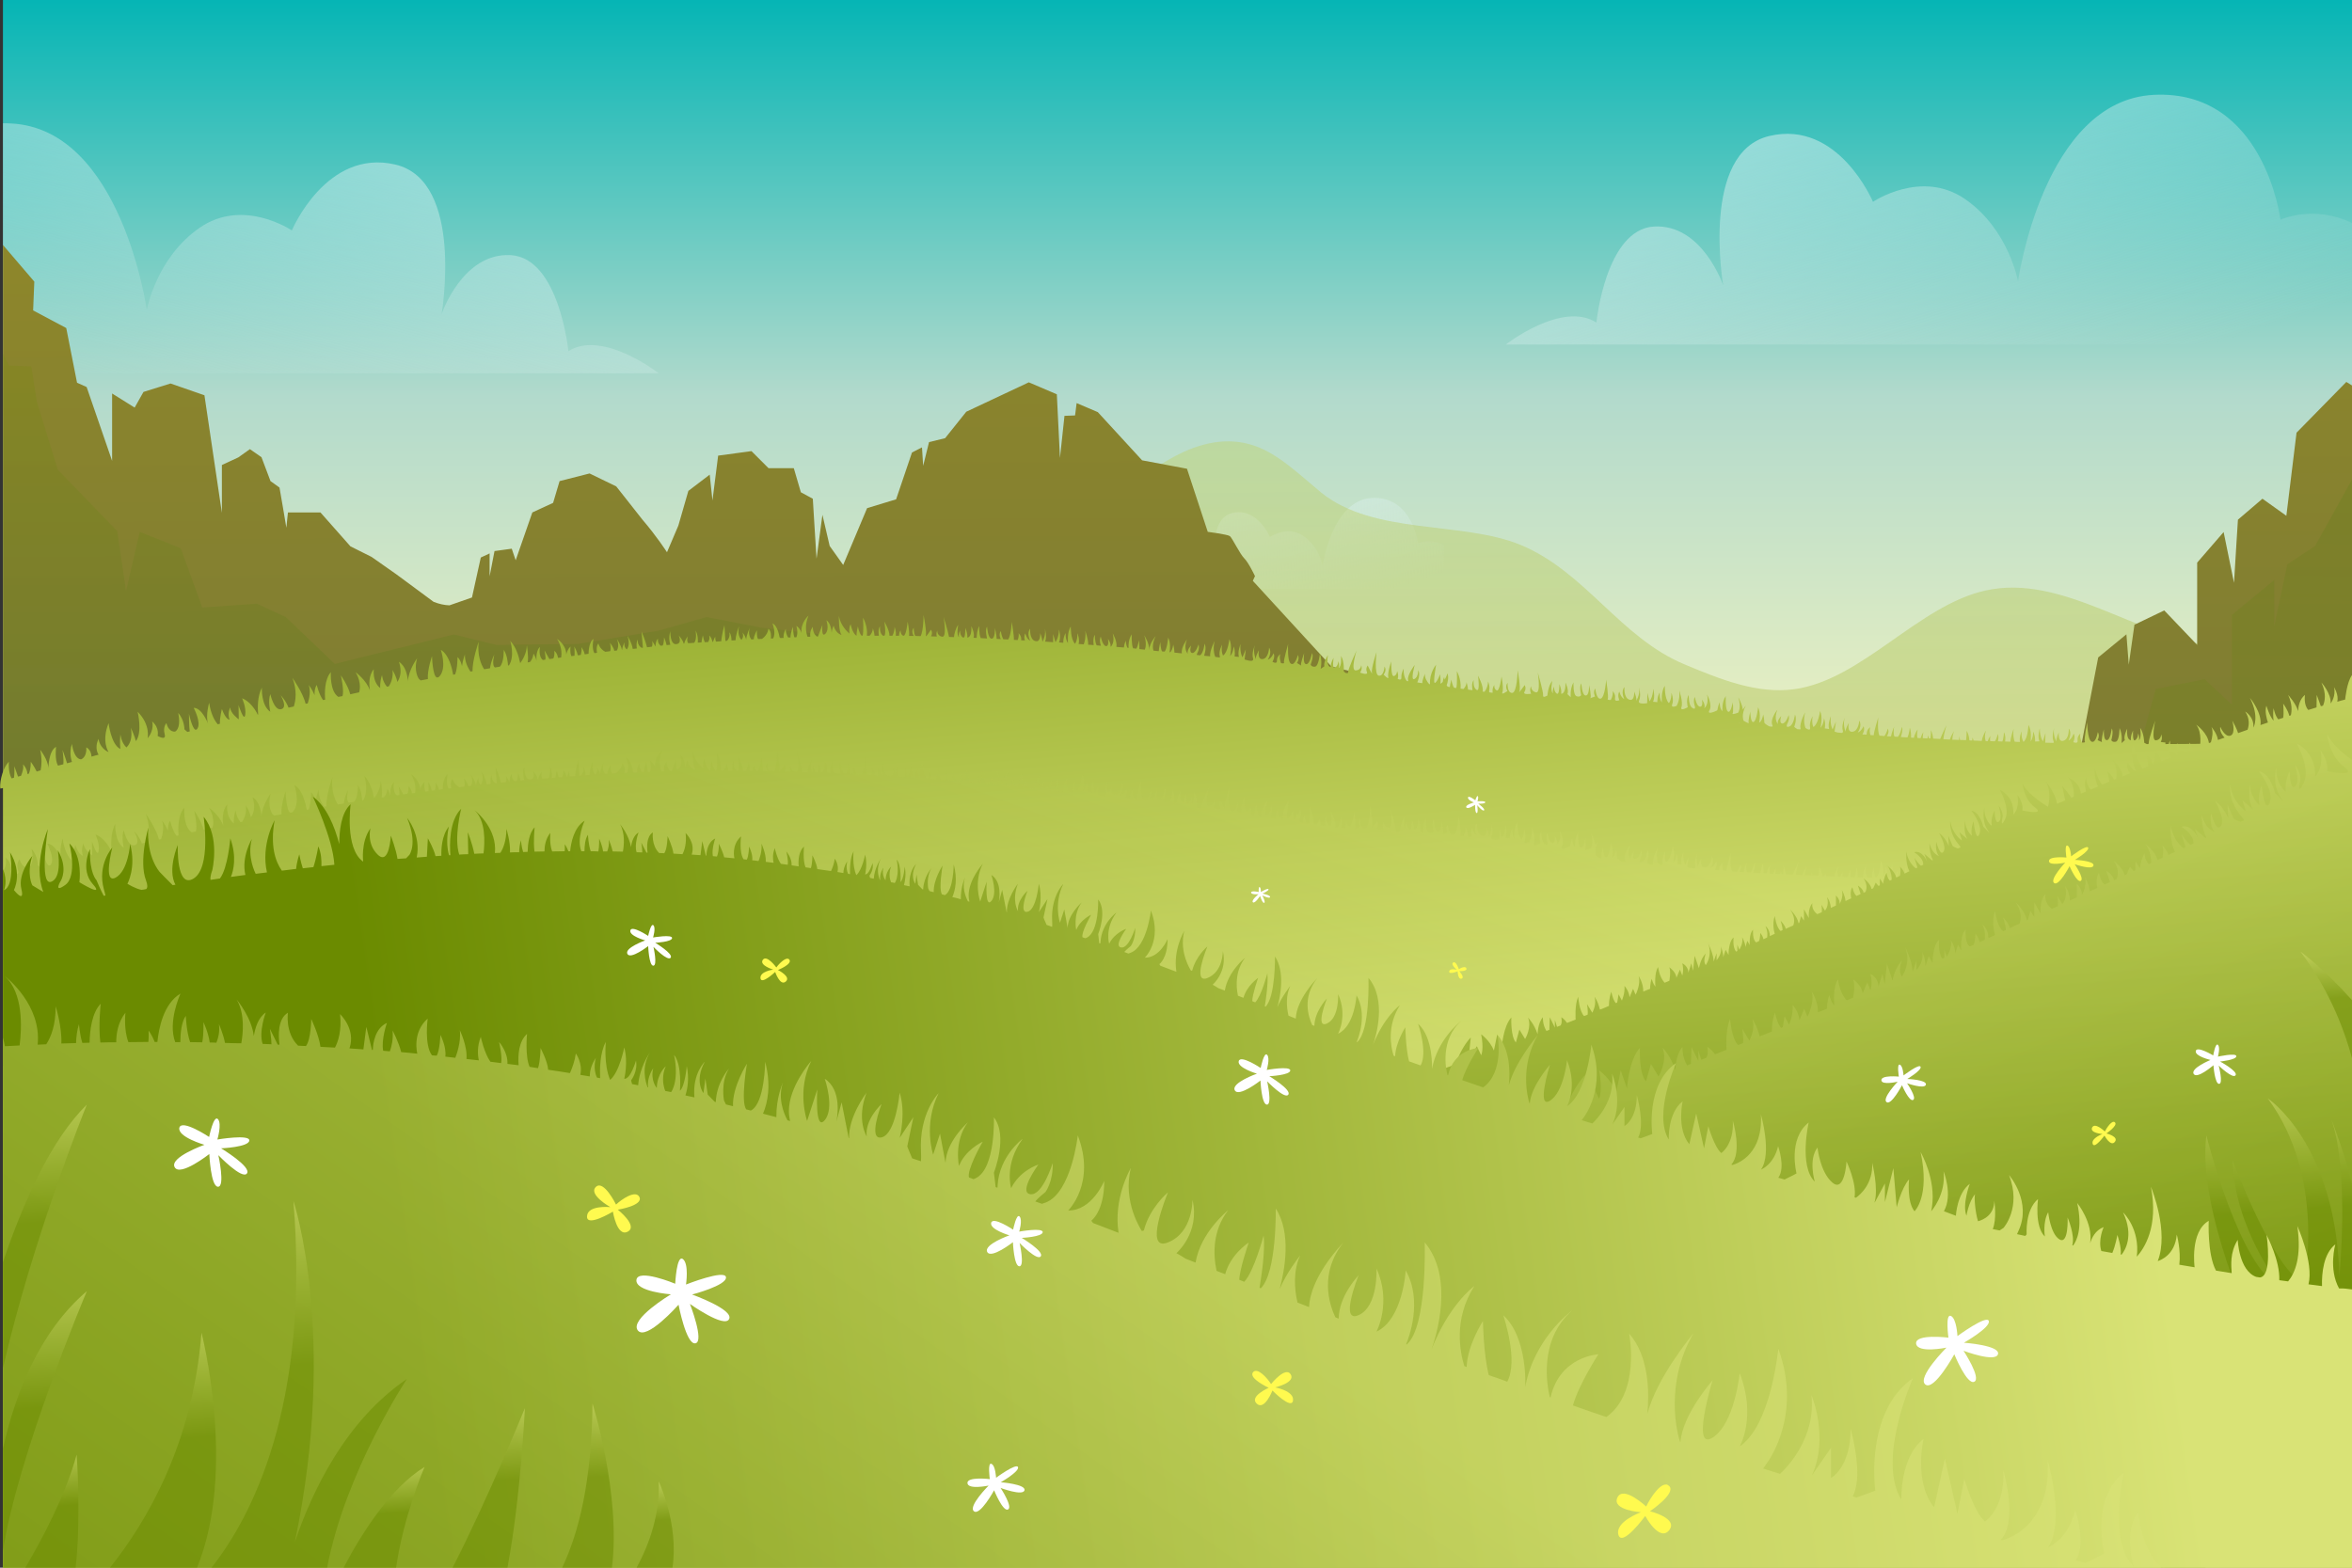 <?xml version="1.0" encoding="utf-8"?>
<!-- Generator: Adobe Illustrator 24.1.2, SVG Export Plug-In . SVG Version: 6.00 Build 0)  -->
<svg version="1.1" id="Layer_1" xmlns="http://www.w3.org/2000/svg" xmlns:xlink="http://www.w3.org/1999/xlink" x="0px" y="0px"
	 viewBox="0 0 1200 800" style="enable-background:new 0 0 1200 800;" xml:space="preserve">
<rect x="0" y="0" width="1200" height="800" fill="#333333" stroke="none"/>
<style type="text/css">
	.st0{fill:url(#SVGID_1_);}
	.st1{fill:url(#SVGID_2_);}
	.st2{fill:url(#SVGID_3_);}
	.st3{fill:url(#SVGID_4_);}
	.st4{opacity:0.38;fill:url(#SVGID_5_);}
	.st5{fill:url(#SVGID_6_);}
	.st6{opacity:0.17;fill:url(#SVGID_7_);}
	.st7{fill:url(#SVGID_8_);}
	.st8{opacity:0.17;fill:url(#SVGID_9_);}
	.st9{fill:url(#SVGID_10_);}
	.st10{opacity:0.19;fill:url(#SVGID_11_);}
	.st11{fill:url(#SVGID_12_);}
	.st12{opacity:0.24;fill:url(#SVGID_13_);}
	.st13{opacity:0.53;fill:url(#SVGID_14_);}
	.st14{opacity:0.53;fill:url(#SVGID_15_);}
	.st15{fill:url(#SVGID_16_);}
	.st16{opacity:0.53;fill:url(#SVGID_17_);}
	.st17{opacity:0.53;fill:url(#SVGID_18_);}
	.st18{opacity:0.53;fill:url(#SVGID_19_);}
	.st19{opacity:0.53;fill:url(#SVGID_20_);}
	.st20{opacity:0.53;fill:url(#SVGID_21_);}
	.st21{opacity:0.53;fill:url(#SVGID_22_);}
	.st22{opacity:0.53;fill:url(#SVGID_23_);}
	.st23{opacity:0.53;fill:url(#SVGID_24_);}
	.st24{opacity:0.53;fill:url(#SVGID_25_);}
	.st25{opacity:0.53;fill:url(#SVGID_26_);}
	.st26{fill:#FFFFFF;}
	.st27{fill:#FFFA4F;}
</style>
<g>
	<linearGradient id="SVGID_1_" gradientUnits="userSpaceOnUse" x1="600.75" y1="-6.267" x2="600.75" y2="406.519">
		<stop  offset="0" style="stop-color:#00B4B4"/>
		<stop  offset="0.505" style="stop-color:#B2DACC"/>
		<stop  offset="1" style="stop-color:#F4F4BF"/>
	</linearGradient>
	<rect x="1.5" class="st0" width="1198.5" height="800"/>
	<g>
		<linearGradient id="SVGID_2_" gradientUnits="userSpaceOnUse" x1="911.115" y1="-87.961" x2="1005.997" y2="214.543">
			<stop  offset="0" style="stop-color:#DBF1F0"/>
			<stop  offset="1" style="stop-color:#DBF1F0;stop-opacity:0"/>
		</linearGradient>
		<path class="st1" d="M1200,113.8v62H768.3c0,0,28.6-22.4,46.2-11.2c0,0,4.7-47.6,29.4-49c24.7-1.4,35.3,30.1,35.3,30.1
			s-11.8-67.9,23.5-76.3c35.3-8.4,52.9,33.6,52.9,33.6s24.7-16.8,47-1.4c22.3,15.4,27,42,27,42s12.9-92.4,69.3-95.2
			c56.4-2.8,64.6,63.7,64.6,63.7S1180.4,104.3,1200,113.8z"/>
		<linearGradient id="SVGID_3_" gradientUnits="userSpaceOnUse" x1="631.785" y1="204.786" x2="666.22" y2="314.574">
			<stop  offset="0" style="stop-color:#DBF1F0"/>
			<stop  offset="1" style="stop-color:#DBF1F0;stop-opacity:0"/>
		</linearGradient>
		<path class="st2" d="M736.6,278v22.5H579.9c0,0,10.4-8.1,16.8-4.1c0,0,1.7-17.3,10.7-17.8c9-0.5,12.8,10.9,12.8,10.9
			s-4.3-24.7,8.5-27.7c12.8-3.1,19.2,12.2,19.2,12.2s9-6.1,17.1-0.5c8.1,5.6,9.8,15.2,9.8,15.2s4.7-33.5,25.2-34.6
			c20.5-1,23.5,23.1,23.5,23.1S729.5,274.5,736.6,278z"/>
		<linearGradient id="SVGID_4_" gradientUnits="userSpaceOnUse" x1="221.062" y1="-68.947" x2="142.442" y2="225.422">
			<stop  offset="0" style="stop-color:#DBF1F0"/>
			<stop  offset="1" style="stop-color:#DBF1F0;stop-opacity:0"/>
		</linearGradient>
		<path class="st3" d="M336.1,190.5H1.5V62.9c1.3,0,2.7,0,4.1,0.1c56.4,2.8,69.3,95.2,69.3,95.2s4.7-26.6,27-42s47,1.4,47,1.4
			s17.6-42,52.9-33.6c35.2,8.4,23.5,76.3,23.5,76.3s10.6-31.5,35.3-30.1c24.7,1.4,29.4,49,29.4,49
			C307.5,168.1,336.1,190.5,336.1,190.5z"/>
	</g>
</g>
<linearGradient id="SVGID_5_" gradientUnits="userSpaceOnUse" x1="706.508" y1="663.911" x2="700.332" y2="103.884">
	<stop  offset="0" style="stop-color:#6B8B00"/>
	<stop  offset="1" style="stop-color:#D9E376"/>
</linearGradient>
<path class="st4" d="M1200,319.5v192.4c-84.4,29.7-172.6,36.3-258.6,19c-83-16.6-163.8-55.1-247.4-63.2
	c-142.3-13.8-282.1,60.7-424.7,63.5c-20.9,0.4-42.9-1.2-61.6-13.3V331.8c2.9-4.9,7.5-7.9,15.4-8.4c25.9-1.4,50.7,14.6,76.9,8.6
	c23.1-5.3,43.5-26.1,66.6-31.6c40.8-9.8,81.6,29.1,122.5,19.5c28.1-6.6,50.9-34.9,74.2-58.5c23.3-23.6,51.9-44.3,79.2-33
	c11.3,4.7,21.3,14.5,31.5,22.9c26.9,21.9,72.2,14.5,101.9,26.8c33,13.7,50.7,47.3,83.7,61c18.2,7.6,37,15.2,55.9,12.6
	c34.6-4.8,63.3-42.9,97.7-50.4c39.3-8.6,77.2,24,116.8,28.5C1153.4,332.5,1176.7,325.2,1200,319.5z"/>
<g>
	<g>
		<linearGradient id="SVGID_6_" gradientUnits="userSpaceOnUse" x1="1126.578" y1="858.09" x2="1124.138" y2="131.149">
			<stop  offset="0" style="stop-color:#666D42"/>
			<stop  offset="1" style="stop-color:#8D862B"/>
		</linearGradient>
		<path class="st5" d="M1200,196.7v225.6c-29.1,7.4-56.7,19.1-87.7,20.4c-20.1,0.8-40.3-0.7-60.3,1.4c-0.8,0.1-1.6,0.2-2.5,0.3
			c1.6-0.8,3.2-1.8,4.5-3.2c2.5-2.8,3.5-7,4.1-11c2.6-15.8,3.2-33.4,5.9-49.3l-2.5,1.5l9-46.9l14.4-11.8l1.2,15.5l2.9-20.4l15.2-7.3
			l16.8,17.6v-42l13.5-15.6l2,9.8l3.3,16.1l1.3-21.2l0.7-11l12.5-10.7l12.2,8.7l5.2-42.4l25.4-25.9L1200,196.7z"/>
		<linearGradient id="SVGID_7_" gradientUnits="userSpaceOnUse" x1="1150.049" y1="128.452" x2="1144.595" y2="411.476">
			<stop  offset="0" style="stop-color:#316D17"/>
			<stop  offset="1" style="stop-color:#6B8B00"/>
		</linearGradient>
		<polygon class="st6" points="1200,244.7 1200,370.6 1181.2,406.3 1094.5,406.3 1090.5,385.7 1099.9,351.6 1124.8,346.6 
			1138.7,359.6 1138.7,313.8 1160.3,296 1160.3,319.7 1167,288 1181.2,278.6 		"/>
	</g>
	<g>
		<linearGradient id="SVGID_8_" gradientUnits="userSpaceOnUse" x1="473.7" y1="860.154" x2="471.263" y2="134.126">
			<stop  offset="0" style="stop-color:#666D42"/>
			<stop  offset="1" style="stop-color:#8D862B"/>
		</linearGradient>
		<path class="st7" d="M899.1,481.5l-5.6-46.6h-57.7l-39.1-24.4l-20.5-40l-22.4-11.1l-7.4,51.1L721,350.6l-41.7-10.5l-40.1-43.7
			l1.1-2.4c0,0-3.3-7-5.5-9.1c-2.2-2.2-6.2-10.5-7.3-11.3c-1.1-0.9-11.3-2.2-11.3-2.2l-10.6-32.2l-22.9-4.3l-22.6-24.6l-10.8-4.6
			l-0.8,6.3l-5.4,0.2l-2.3,21.5l-1.6-32.5l-14.3-6.1l-31.9,15l-10.8,13.5l-8.2,2l-3,12.1l-0.6-9.4l-5.1,2.6l-8.1,23.9l-14.8,4.5
			l-12.2,29l-6.9-9.7l-3.7-15.9l-1.2,9l-1.8,13.4l-1.1-17.5l-0.8-13.1l-6.1-3.3l-3.6-12.3h-12.9l-8.7-8.7l-17,2.3l-2.9,22.9
			l-1.4-13.2l-10.9,8.3l-5.1,17.7l-5.8,13.6c0,0-5.2-8.1-12.5-16.6l0,0l-13.4-17l-13.6-6.6l-15.3,3.9l-3.3,11.1l-10.6,4.9l-8.5,24.4
			l-2-5.9l-8.8,1.2l-2.5,12.9v-11.7l-4.5,2.1l-4.5,20.4l-11.5,4c-2.6-0.1-5.4-0.7-8.1-1.8l-18.8-13.9l-12.8-9l-10.8-5.4l-15.3-17.3
			h-16.6l-0.8,7.8l-1.6-9.5l-1.9-11l-4.6-3.3l-4.6-12.2l-5.9-4.1l-5.9,4.2l-8.4,3.9v24.4l-8.9-60L87,195.7L73.2,200l-4.5,8
			l-11.5-7.2v34.4l-13-37.7l-4.9-2.2l-5.5-27.9l-16.9-9l0.6-14.7L1.5,125v419l599.3,19.8l343-20.4L899.1,481.5z"/>
		<linearGradient id="SVGID_9_" gradientUnits="userSpaceOnUse" x1="211.673" y1="428.097" x2="210.839" y2="179.602">
			<stop  offset="0" style="stop-color:#316D17"/>
			<stop  offset="1" style="stop-color:#6B8B00"/>
		</linearGradient>
		<polygon class="st8" points="421.5,348.1 172.4,428.2 1.5,419.5 1.5,180.3 4.5,186.5 16,187 18.8,205 29.5,239.7 59.8,271 
			64.3,301.7 71.3,271.4 92.2,279.8 103.2,310 131.1,308.1 145.8,314.9 170.8,338.8 231.5,323.8 253.2,329.1 295,328.6 336.1,321.8 
			360.5,314.9 388.4,320.3 419.5,323.8 		"/>
	</g>
</g>
<g>
	<g>
		<linearGradient id="SVGID_10_" gradientUnits="userSpaceOnUse" x1="559.517" y1="105.854" x2="596.909" y2="544.099">
			<stop  offset="0" style="stop-color:#6B8B00"/>
			<stop  offset="1" style="stop-color:#D9E376"/>
		</linearGradient>
		<path class="st9" d="M1104.8,379.7l0-0.8c-1,0-2.4-0.3-2.4-0.3s1.2-1.7,0.2-3.9c0,0,0.2,2.6-2.5,3.1c-2.8,0.5-0.5-10.1-0.5-10.1
			s-3.5,9.8-3.3,11.4c0,0.3-0.1,0.5-0.2,0.6c-0.3,0-0.5,0-0.8,0c-0.6-0.2-1.3-0.7-1.3-0.7s-0.1-4.9-2.1-7.6c0,0,0.9,5.1-0.6,6.3
			c0-0.2,0.4-1.4-0.4-3.5c0,0,0,2.5-1.5,3.5c-1.5,1.1-1.1-4.9-1.1-4.9s-1.4,2.7-1.1,4.9c0,0-2.4,0.3-1.9-5.8c-0.2,0.4-2,3.9-1.2,5.8
			l-1.7,1.5c0,0,0.7-4.1-1-7.7c0,0,0,6.5-1.9,7c-1.9,0.4-2.3-0.8-2.3-0.8s1.3-4.3,0.2-6c0,0-0.6,6-2.5,6c-1.8,0-1.5-4.9-1.5-5.5
			c-0.2,0.6-1.6,6.1-0.9,6.5c0.7,0.4-2.3-1-2.3-1s1.3-2.2,0.1-4.1c0,0-0.9,5.7-3.1,4.9c-2.2-0.8-2.3-9.9-2.3-9.9s-1.8,9.1-1.2,9.8
			c0.5,0.7-1.5,0.5-1.5,0.5s-1.3-2.5-0.8-4.6c0,0-1.7,1.4-1.4,3.5c0.3,2.1-2.2,0.9-2.2,0.9s1.3-2.4,0.2-4.4c0,0-0.9,2.9-2.7,3.6
			c0,0,2.1-3.7,0.2-6.1c0,0,0.3,5.3-2.7,6.2c-2.8,0.9-2.4-3.7-2.4-4.2c-0.2,0.4-1.6,3.5-1.2,4.7c-0.4-0.8-1.8-3.7-1.2-6.9
			c-0.1,0.4-1.3,4.3-0.3,6.6c0.2,0.4,0.1,0.7,0,0.9c-1.4,0-2.8-0.1-4.2-0.1l0.1-4.9l-1.3,4.2c0,0-1.6-2.1-1.6-6.6
			c0,0-1.3,4.1-0.2,6.6l-2.2,0.1c0,0,0.3-2.6-1-5.1c0,0,0.2,3.1-1.3,5.1c0.1-0.4,0.7-5.5-1.1-8.5c0,0-0.1,6.7-2.5,8.7
			c0,0-1.2-1.6-1-5.4c0,0-1.3,3.1-0.8,5.4c-0.9,0-1.8,0-2.7-0.1c-0.5-1.3-1-3.7-0.5-6.7c0,0-1.5,3.9-1.7,6.7c-0.9,0-1.8-0.1-2.7-0.1
			c0.2-1.3,0.3-3.3-0.6-4.7c0,0,0,2.7-0.8,4.7c-0.8,0-1.5-0.1-2.3-0.1c0.3-0.9,0.5-2.4,0-3.8c0,0-0.5,2.4-1.5,3.8
			c-0.8,0-1.6-0.1-2.4-0.1c-0.2-1.1,0.1-2.6,0.1-2.6s-1,1.2-1.3,2.6c-0.4,0-0.8,0-1.1,0c-0.4-1.2-0.6-2.9,0.1-5.4
			c0,0-1.7,2.7-2.1,5.3c-1.4-0.1-2.8-0.1-4.2-0.2c-0.1-0.5-0.3-1-0.5-1.6c0,0,0,0.7-0.2,1.6c-0.5,0-0.9,0-1.4-0.1
			c-0.1-1.5-0.5-3.3-1.4-4.9c0,0,0,2.6-0.3,4.8c-1,0-2.1-0.1-3.1-0.1c-0.2-1-0.3-1.9-0.3-1.9s-0.1,0.8-0.2,1.9
			c-1.1-0.1-2.2-0.1-3.4-0.1c0-1.2,0.2-2.6,0.9-4.4c0,0-1.4,2-2.2,4.3c-1.1-0.1-2.2-0.1-3.3-0.2c0.3-3,1.6-7.1,1.6-7.1
			s-1.9,3.8-3.2,7c-1.2-0.1-2.4-0.1-3.6-0.2c-0.1-1.4-0.5-3-1.2-4.3c0,0,0.2,2.4-0.2,4.2c-0.3,0-0.6,0-0.8,0c0-0.4-0.1-0.9-0.3-1.5
			c0,0-0.1,0.7-0.4,1.5c-0.8,0-1.6-0.1-2.4-0.1c0-1.4,0.3-3.1,0.3-3.1s-0.9,1.4-1.4,3.1c-0.5,0-1.1-0.1-1.6-0.1
			c-0.2-0.9-0.3-2.3,0.1-4.4c-0.2,0.3-1.6,2.4-1.9,4.3c-0.5,0-1-0.1-1.5-0.1c0.1-1.4,0-3.3-0.6-5.1c0,0-0.3,3.1-1.2,5
			c-1.1-0.1-2.3-0.1-3.4-0.2c0.4-1.2,1.2-3.9,0.6-5.2c0,0-0.8,3.8-2.1,5.1c-0.6,0-1.2-0.1-1.7-0.1c-0.8-1.3-0.3-4.6-0.2-5.1
			c-0.2,0.4-1.3,3.3-1.6,5c-0.7,0-1.4-0.1-2.1-0.1c0.3-0.5,1.3-2.1,0.5-3.9c0,0-0.7,2.5-1.8,3.8c-0.8-0.1-1.7-0.1-2.5-0.2
			c-1.2-2.5-0.6-9.3-0.6-9.3s-2.3,7.4-2.3,9.1c-0.6,0-1.1-0.1-1.7-0.1c-0.3-0.9-0.6-2.6-0.1-4c0,0-1.8,1.1-1.8,3.3
			c0,0.2,0,0.4-0.1,0.5c-0.7-0.1-1.4-0.1-2.1-0.1c0.3-0.5,1.4-2.3,0.6-4.2c0,0-1.2,2.7-3,3.2c0,0,2.5-3.3,0.8-6.1
			c0,0-0.3,5.3-3.4,5.7c-2.9,0.4-2-4.1-1.9-4.5c-0.2,0.3-1.9,3.3-1.7,4.5c-0.3-0.8-1.4-4-0.4-7.1c-0.2,0.4-1.7,4-1,6.5
			c0.2,0.7,0,1-0.4,1.2c-0.8-0.1-1.5-0.1-2.3-0.2c-0.8-0.2-1.5-0.5-1.5-0.5l0.7-5.1l-1.7,4c0,0-1.4-2.3-0.9-6.7c0,0-1.7,3.9-0.9,6.5
			l-2.2-0.3c0,0,0.6-2.6-0.4-5.2c0,0-0.1,3.1-1.8,4.9c0.1-0.4,1.3-5.4-0.2-8.6c0,0-0.8,6.6-3.4,8.2c0,0-1-1.8-0.4-5.5
			c0,0-1.8,3.1-1.3,5.6c0.5,2.5-2.3,0.4-2.3,0.4s-1.5-3.3-0.2-8c0,0-2.9,5.3-2.4,8c0.1,0.3,0.1,0.6,0,0.7c-0.5,0-1-0.1-1.6-0.1
			c-0.8-0.5-1.6-1.2-1.6-1.2s1.6-3.7,0.4-6.3c0,0-0.6,5.3-2.8,6.1c-2.2,0.9-1.2-1.2-1.2-1.2s1.4-2.2,0.8-4.6c0,0-1.5,4.5-3.3,4.3
			c-1.8-0.2-0.5-3.8-0.5-3.8s-2.3,2.2-1.7,4.1c0,0-2.3-2.4-0.3-7.3c0,0-3.7,4.6-2.6,7.6c0.2,0.5,0.2,0.9,0.1,1c-0.5,0-1-0.1-1.5-0.1
			c-1.1-0.5-2.4-1.5-2.5-1.7c-0.3-0.3,0-1.9-0.7-4.4c0,0-0.5,3.4-2.1,4.2c0,0,1.1-4.3-0.5-7.9c0,0-0.7,6.8-2.3,7.5
			c-1.6,0.7-1.7-5.3-1.7-5.3s-1.2,4.9-0.8,5.7c0.4,0.8-2.6-1-2.6-1s-1.4-3,1.1-7.7c0,0-0.7,0.8-1.5,2c-0.4-3-2.3-6.2-2.3-6.2
			c1.7,5.2-0.1,7.8-0.1,7.8s-3.3,1.2-2.8,0.4c0.5-0.7,0.1-5.8,0.1-5.8s-1.1,5.9-2.5,4.8c-1.5-1-1.1-7.9-1.1-7.9
			c-2.2,3.2-1.7,7.7-1.7,7.7c-1.5-1.2-1.4-4.6-1.4-4.6c-1.1,2.4-1,4-1.3,4.2c-0.3,0.2-5.5,2.7-3.9-0.1c1.6-2.8-1.3-8.1-1.3-8.1
			c1.3,5.3-1.4,7.1-1.4,7.1c0.9-1.7-1.1-4.4-1.1-4.4s0.7,3.8-1.1,3.6c-1.8-0.2-2.6-5-2.6-5c-1,2.2,0,4.7,0,4.7s0.7,2.3-1.3,0.9
			c-2-1.3-1.8-6.6-1.8-6.6c-1.5,2.3-0.5,6.3-0.5,6.3s-4.1,2.4-3.2-0.1c0.9-2.5-1.1-8.4-1.1-8.4c0.5,4.9-1.4,7.8-1.4,7.8
			s-3.1,1.4-2.2-0.9c0.9-2.4-0.4-5.8-0.4-5.8c0,3.8-1.3,5.3-1.3,5.3c-2.3-2.1-2.1-8.8-2.1-8.8c-2.1,3-1.5,8.5-1.5,8.5
			c-1.4-2.1-1.1-5.2-1.1-5.2c-1.4,2.4-1.2,5-1.2,5l-2.2-0.2c1.2-2.4,0.1-6.6,0.1-6.6c-0.2,4.4-1.9,6.4-1.9,6.4l-1.1-4.3l-0.1,5.2
			c0,0-5.2,1-4.1-1.4c1.1-2.4,0-6.6,0-6.6c0.6,3.8-1.6,7.1-1.6,7.1c0.8-0.9-0.9-5-0.9-5s0.3,5.2-2.6,4.1c-2.9-1.1-2.4-6.4-2.4-6.4
			c-2,2.3-0.1,6.1-0.1,6.1c-1.8-0.8-2.5-3.8-2.5-3.8c-1.2,2,0,4.4,0,4.4s-2.6,1.1-2.2-1c0.4-2.1-1.2-3.6-1.2-3.6
			c0.4,2.2-1,4.5-1,4.5s-2,0.1-1.5-0.6c0.5-0.6-0.8-9.8-0.8-9.8s-0.6,9-2.8,9.7c-2.2,0.6-2.8-5.2-2.8-5.2c-1.3,1.9-0.1,4.1-0.1,4.1
			s-3.1,1.2-2.4,0.8c0.7-0.4-0.6-6.7-0.6-6.7s0.1,5.6-1.8,5.4c-1.9-0.1-2.2-6.2-2.2-6.2c-1.2,1.6-0.1,6-0.1,6s-0.5,1.2-2.3,0.6
			c-1.9-0.6-1.6-7.1-1.6-7.1c-1.9,3.5-1.4,7.6-1.4,7.6l-1.7-1.6c0.9-2-1-5.9-1-5.9c0.2,6.2-2.2,5.7-2.2,5.7c0.4-2.1-0.9-4.9-0.9-4.9
			s0.1,5.9-1.4,4.8c-1.5-1.1-1.3-3.6-1.3-3.6c-1,2.2-0.6,3.5-0.6,3.5c-1.5-1.3-0.3-6.4-0.3-6.4c-2.2,2.6-2.5,7.5-2.5,7.5
			s-2.5,1.6-2.2-0.1c0.2-1.6-2.7-11.6-2.7-11.6s1.7,10.8-1,10.1s-2.4-3.2-2.4-3.2c-1.1,2.1,0,3.9,0,3.9s-4.5,0.8-3.4-1
			c1.1-1.8,0.1-3.4,0.1-3.4s-3.5,4.9-2.7,3.2c0.8-1.7-0.9-10.8-0.9-10.8s-0.2,11.8-2.9,11.6c-2.6-0.2-2.2-5.2-2.2-5.2
			c-1.6,2-0.1,4.2-0.1,4.2s-3.3,2.4-2.6,0.7c0.8-1.7-0.4-8.1-0.4-8.1s-1,7.9-2.5,7.1c-1.5-0.8-1.2-2.8-1.2-2.8
			c-1.3,2-0.8,3.9-0.8,3.9s-0.1,0-0.3,0.1c-0.5-0.1-0.9-0.1-1.4-0.2c-0.2-0.2-0.2-0.6-0.1-1.1c0.5-2.2-0.6-4.5-0.6-4.5
			c0,2.4-1,4.3-1.8,5.3c-0.3,0-0.7-0.1-1-0.1c0.8-2.4-2.3-8.1-2.3-8.1s1.2,8.6-0.8,7.2c-2-1.4-1.4-5-1.4-5c-1.1,1.5-0.9,3.8-0.6,5.2
			c-0.8-0.1-1.5-0.2-2.3-0.3c-0.1-1.7-0.8-3.9-0.8-3.9c0.1,1.4-0.7,2.7-1.5,3.6c-0.5-0.1-1-0.1-1.5-0.2c0.4-4.9-1.9-8.9-1.9-8.9
			s0.3,6.4-0.3,8.6c-0.4-0.1-0.8-0.1-1.2-0.2c-1-1.7-1.3-4.1-1.3-4.1c-0.5,1.8-0.7,3-0.8,3.8c-0.4-0.1-0.8-0.1-1.1-0.2
			c-0.2-0.2-0.3-0.5-0.5-0.7c0.5-1.5,1.2-4,0.4-6.1c0,0-0.5,1.7-1.4,3.2c-0.2-0.7-0.3-1.3-0.3-1.3c-0.4,0.8-0.6,1.6-0.7,2.5
			c-0.4,0.4-0.8,0.7-1.2,0.9c0,0,0.3-1.6-0.2-4.9c0,0-0.9,3.1-2.4,4.4c-1.5,1.3,0.4-9.2,0.4-9.2s-3.5,4.2-3.1,9.9
			c-0.1,0-0.2,0-0.4,0c-0.8-0.9-2.6-3.2-2.1-5.4c0,0-1.6,3.4-1.4,4.9c-0.9-0.1-1.8-0.2-2.6-0.4c0.3-0.6,1.7-3.9,0.5-6.3
			c0,0,0.1,3.6-2,4.6c-2.1,1,0.2-7.2,0.2-7.2s-3.9,5.1-3.4,7.6c0.1,0.3,0.1,0.5,0,0.7c-0.2,0-0.4,0-0.6-0.1
			c-0.8-0.7-1.9-3.3-1.6-6.3c0,0-1.3,2.1-1.2,4.3c0.2,2.2-1.9,0.9-1.9,0.9s0.7-1.8-0.3-4c0,0,0,2.1-1.6,2.6
			c-1.6,0.5-1.4-7.5-1.4-7.5s-2,6-1.5,7.9c0.5,1.9-2.4-1.2-2.4-1.2s1.8-1.9,0.5-4.1c0,0-0.3,5-2.9,4.7c-2.6-0.3-1.2-12-1.2-12
			s-2.9,8.7-2.3,10.5c0.5,1.9-2.2-3.7-2.2-3.7s-1.2,1.4-0.4,3.3c0.8,2-3.5,0.3-3.5,0.3s1.4-1.6,0.6-3.8c0,0,0,2.6-2.8,2.7
			c-2.8,0.2,0.4-10.1,0.4-10.1s-4.3,9.3-4.3,11c0,0.3-0.1,0.4-0.2,0.5c-0.3,0-0.6-0.1-1-0.1c-0.5-0.3-1-0.8-1-0.8s0.4-4.9-1.4-7.9
			c0,0,0.5,5.2-1.2,6.2c0,0,0.6-1.1-0.1-3.5c0,0-0.2,2.4-1.8,3.3c-1.6,0.8-0.7-5-0.7-5s-1.6,2.5-1.5,4.7c0,0-2.4,0-1.4-6.1
			c0,0-2.4,3.6-1.8,5.7l-1.9,1.3c0,0,1-4-0.4-7.8c0,0-0.6,6.5-2.5,6.7c-1.9,0.2-2.2-1.1-2.2-1.1s1.7-4.1,0.7-5.9c0,0-1.1,5.9-3,5.7
			c-1.9-0.2-1-5.7-1-5.7s-2.2,5.9-1.5,6.4c0.7,0.5-2.2-1.3-2.2-1.3s1.5-2,0.5-4.1c0,0-1.4,5.6-3.5,4.5s-1.5-10.1-1.5-10.1
			s-2.5,8.8-2.1,9.5c0.4,0.7-1.5,0.3-1.5,0.3s-1.1-2.6-0.4-4.6c0,0-1.8,1.2-1.7,3.3c0.1,2.1-2.3,0.6-2.3,0.6s1.5-2.2,0.6-4.4
			c0,0-1.1,2.8-3,3.3c0,0,2.4-3.4,0.7-6.1c0,0-0.2,5.3-3.2,5.8c-3,0.5-2-4.5-2-4.5s-2.1,3.7-1.5,4.8c0,0-1.7-3.7-0.6-7.3
			c0,0-1.7,4-0.9,6.6c0.3,1.1-0.4,1.4-1.3,1.3c-0.3,0-0.5-0.1-0.8-0.1c-1.1-0.2-2.2-0.6-2.2-0.6l0.6-5.1l-1.7,4c0,0-1.4-2.3-1-6.7
			c0,0-1.6,3.9-0.8,6.5l-2.2-0.2c0,0,0.5-2.6-0.5-5.2c0,0-0.1,3.1-1.8,5c0,0,1.3-5.3-0.4-8.6c0,0-0.7,6.7-3.2,8.3
			c0,0-1.1-1.8-0.5-5.5c0,0-1.8,3.2-1.2,5.7c0.1,0.4,0.1,0.6,0,0.8c-0.7-0.1-1.5-0.2-2.2-0.3c0,0-0.1-0.1-0.1-0.1s-1.5-3.3-0.3-8
			c0,0-2.6,5-2.3,7.8c-1-0.1-2-0.2-3.1-0.3c0.2-0.5,1.4-3.8,0.3-6.2c0,0-0.5,4.7-2.3,6c-0.6-0.1-1.2-0.1-1.7-0.2
			c0-0.4,0.2-0.8,0.2-0.8s1.4-2.2,0.7-4.6c0,0-1.4,4.6-3.2,4.4c-1.8-0.1-0.6-3.8-0.6-3.8s-2.3,2.3-1.7,4.2c0,0-2.4-2.3-0.4-7.3
			c0,0-3.2,4.1-2.6,7.1c-1.3-0.1-2.5-0.3-3.8-0.4c-0.1-0.6,0-2-0.6-4.1c0,0-0.3,2.7-1.5,3.9c-0.1,0-0.3,0-0.4,0
			c0.2-1.1,0.7-4.6-0.7-7.5c0,0-0.5,5.7-1.8,7.2c-0.4,0-0.8-0.1-1.3-0.1c-0.8-1.3-0.9-4.8-0.9-4.8s-0.7,3-0.8,4.7
			c-0.9-0.1-1.8-0.2-2.7-0.3c-0.3-0.9-0.8-3.5,1.1-7.4c0,0-3.2,3.7-3.3,7.1c0,0,0,0,0,0c0.2-3.4-2.5-7.5-2.5-7.5
			c1.3,3.8,0.7,6.3,0.3,7.3c-0.9-0.1-1.9-0.2-2.8-0.3c0.1-1.7-0.2-4.5-0.2-4.5s-0.5,2.9-1.3,4.3c-0.6-0.1-1.1-0.1-1.7-0.2
			c-0.9-2.1-0.7-7.1-0.7-7.1c-1.6,2.4-1.7,5.4-1.6,6.9c-0.2,0-0.4,0-0.6-0.1c-0.8-1.5-0.8-3.6-0.8-3.6c-0.7,1.5-0.9,2.7-1,3.5
			c-1.3-0.1-2.5-0.2-3.8-0.3c0.5-2.9-1.9-6.9-1.9-6.9c1,3.8-0.1,5.8-0.8,6.7c-0.1,0-0.2,0-0.3,0c0.3-1.7-1.3-3.9-1.3-3.9
			s0.7,3.8-1,3.7c-1.8-0.2-2.7-4.9-2.7-4.9c-1,2.3,0.1,4.7,0.1,4.7s0,0,0,0c-0.7-0.1-1.5-0.1-2.2-0.2c-1-2-0.9-5.4-0.9-5.4
			c-1,1.6-0.8,4-0.6,5.3c-0.9-0.1-1.9-0.2-2.8-0.2c0.1-2.8-1.5-7.1-1.5-7.1c0.4,3.3-0.3,5.7-0.8,6.9c-0.9-0.1-1.7-0.1-2.6-0.2
			c0.7-2.4-0.6-5.5-0.6-5.5c0.1,3.8-1.2,5.4-1.2,5.4c-2.3-2.1-2.2-8.8-2.2-8.8c-2,3-1.4,8.5-1.4,8.5c-1.5-2.1-1.2-5.2-1.2-5.2
			c-1.4,2.4-1.2,5-1.2,5l-2.2-0.2c1.2-2.4,0-6.6,0-6.6c-0.1,4.4-1.8,6.5-1.8,6.5l-1.2-4.2v4.2c-1.4-0.1-2.7-0.2-4.1-0.3c0,0,0,0,0,0
			c1.1-2.4-0.1-6.6-0.1-6.6c0.5,2.9-0.6,5.5-1.2,6.6c0,0-0.1,0-0.1,0c0.1-1.4-1.1-4.4-1.1-4.4s0.3,3.8-1.5,4.2c-0.3,0-0.7,0-1-0.1
			c0,0,0,0-0.1,0c-3-1-2.5-6.3-2.5-6.3c-2,2.4,0,6.1,0,6.1c-1.8-0.8-2.5-3.7-2.5-3.7c-0.7,1.3-0.5,2.7-0.2,3.6
			c-0.6,0-1.2-0.1-1.9-0.1c0,0,0,0,0,0c0.3-2.1-1.3-3.6-1.3-3.6c0.2,1.3-0.1,2.6-0.5,3.5c-0.6,0-1.2-0.1-1.9-0.1
			c0.1-2.2-1.1-9.2-1.1-9.2s-0.3,6.6-1.8,9c-0.8,0-1.7-0.1-2.5-0.1c-0.9-1.5-1.3-4.2-1.3-4.2c-1.3,1.9,0,4.1,0,4.1s0,0,0,0
			c-0.7,0-1.4-0.1-2.1-0.1c0-1.9-0.9-5.6-0.9-5.6s0.2,5.6-1.7,5.5c-1.9-0.1-2.3-6.1-2.3-6.1c-1.2,1.6,0,6,0,6s0,0,0,0
			c-1.1-0.1-2.1-0.1-3.2-0.2c-1-1.9-0.8-6.2-0.8-6.2c-1.1,2.2-1.3,4.6-1.3,6.1c-0.5,0-1.1,0-1.6-0.1l0,0c0.8-2-1.1-5.9-1.1-5.9
			c0.3,6.2-2.1,5.8-2.1,5.8c0.3-2.1-1-4.9-1-4.9s0.1,4.2-0.7,4.9c-0.2,0-0.3,0-0.5,0c0,0,0,0-0.1,0c-1.5-1.1-1.4-3.6-1.4-3.6
			c-1,2.3-0.5,3.5-0.5,3.5c-1.5-1.3-0.4-6.4-0.4-6.4c-1.4,1.8-2,4.7-2.2,6.3c-0.8,0-1.6-0.1-2.5-0.1c-0.6-3.2-2.8-10.2-2.8-10.2
			s1.9,10.7-0.8,10.1c-2.7-0.6-2.4-3.2-2.4-3.2c-0.6,1.3-0.5,2.4-0.2,3.1c-1,0-2-0.1-3-0.1c0,0,0,0,0,0c1.1-1.8,0-3.4,0-3.4
			s-1.6,2.4-2.4,3.3c-0.1,0-0.2,0-0.3,0c0,0,0,0,0,0c0.7-1.7-1.1-10.8-1.1-10.8s0,8-1.5,10.8c-0.9,0-1.8-0.1-2.7-0.1
			c-0.9-1.5-0.8-4.2-0.8-4.2c-1.6,2,0,4.2,0,4.2s0,0,0,0c-0.8,0-1.6,0-2.4,0c0.3-2.4-0.7-7.3-0.7-7.3s-0.7,6.9-2,7.2
			c0,0-0.1,0-0.1,0c-0.1,0-0.1,0-0.2,0c-1.5-0.7-1.3-2.8-1.3-2.8c-0.7,1-0.8,2.1-0.8,2.8c-0.6,0-1.1,0-1.7,0c0,0,0,0,0,0
			c0.4-2.2-0.6-4.5-0.6-4.5c0,1.8-0.5,3.4-1.1,4.5c-0.5,0-1,0-1.5,0c0.1-2.7-2.6-7.2-2.6-7.2s1,6.3,0,7.2c-0.2,0-0.4,0-0.7,0
			c0,0,0,0,0,0c-2-1.4-1.5-4.9-1.5-4.9c-1,1.5-0.8,3.5-0.6,4.9c-0.7,0-1.5,0-2.2,0c-0.1-1.7-0.9-3.9-0.9-3.9
			c0.1,1.5-0.7,2.9-1.6,3.9c-0.5,0-0.9,0-1.4,0c0.5-5.1-2-9.2-2-9.2s0.5,8.1-0.3,9.2c-0.1,0-0.3,0-0.4,0c0,0,0,0,0,0
			c-1.4-1.5-1.9-4.8-1.9-4.8c-0.8,3.1-0.7,4.8-0.7,4.8c-2.2-1.3-3-5.9-3-5.9c-0.8,1.5-0.8,3.3-0.6,4.8c-1.1-0.9-4.6-4.2-5.4-9
			c0,0-0.2,8,1.4,9.7c0,0-3-0.6-4.1-4.8c0,0-0.9,2-1,3.7c-0.1-1.8-0.7-5.2-2.7-6.4c0,0,1.7,4.6-0.5,6.9c-2.2,2.2-1.5-4.6-1.5-4.6
			l-2.3,6c-0.2,0-0.3,0-0.5,0c-0.7-0.5-2.1-1.8-2.1-4.9c0,0-1.7,1.7-1.3,5c-0.5,0-0.9,0-1.4,0c-0.9-2.4-1.4-6.3,0.5-10.8
			c0,0-4.3,3.8-3.5,8.9c-0.5-1.3-1.4-2.9-2.7-3.6c0,0,1.1,3.5,0,5.8c-0.3,0-0.7,0-1,0c-0.6-1.5-0.8-5.4-0.8-5.4s-1.2,3.3-1.2,5.5
			c-0.2,0-0.4,0-0.6,0c-0.2,0-0.4,0-0.6,0c-0.7-1.1-1.3-2.8-1.2-4.4c0,0-1.4,2.4-1.1,4.6c-0.5,0-1,0-1.6,0.1
			c-0.3-0.3-0.5-0.5-0.5-0.5s-0.8-5.8-3.6-7c0,0,2,5.1,0.3,7.7c-0.4,0-0.7,0-1.1,0c0.1-1.1,0.3-3.7-1.3-5c0,0,0,2.9-3.2,5.2
			c-0.7,0-1.3,0.1-2,0.1c-0.9-1.2-0.6-4.5-0.6-4.5s-1.7,2.9-1.6,4.6c-0.4,0-0.9,0.1-1.3,0.1c-0.8-1.1-1.6-3.1-0.8-5.9
			c0,0-1.7,3.7-1.8,6c0,0,0,0,0,0c-0.2-0.9-0.7-2.3-1.9-3.7c0,0,1,2.1-0.5,3.8c0,0-2.3-1.8-1.3-6.8c0,0-1.7,4.2-1.7,7
			c-0.7,0-1.4,0.1-2.1,0.1c0-1.4-0.2-3.1-1.1-4.2c0,0,0.7,2.5-1.2,4.4c-0.3,0-0.5,0-0.8,0.1l-0.5-8.1c0,0-1.4,4.9-1.6,8.2
			c-0.9,0.1-1.8,0.1-2.7,0.2c-0.3-0.7-0.4-1.5-0.4-2.5c0,0-0.7,1.2-1.1,2.6c-0.1,0-0.2,0-0.3,0c-0.3-1.3-0.8-2.6-1.7-3.2
			c0,0,0.6,1.6-0.5,3.3c-0.6,0-1.2,0.1-1.7,0.1c-0.6-1.2-1-3.5-1-3.5s-0.5,1.8-0.7,3.6c-0.6,0.1-1.3,0.1-1.9,0.1
			c0.1-1.1,0.2-3.6-1.1-6.2c0,0,0.8,4.4-0.7,6.3c-1,0.1-2.1,0.2-3.1,0.2c-0.9-1.1-0.2-3.5-0.2-3.5s-1.4,1.8-1.8,3.7
			c-0.1,0-0.2,0-0.3,0c-0.5-2.1-2.5-4.1-2.5-4.1s1.9,4.1-1.3,4.4c-3.2,0.3-3-6.6-3-6.6c-1.2,3.7,0,6.9,0,6.9s0,0,0,0
			c-0.6,0.1-1.3,0.1-1.9,0.2c-0.4-1.9-1.3-4-1.3-4s0,3.1-0.7,4.2c-0.4,0-0.7,0.1-1.1,0.1c0,0,0,0,0,0c-1.8-1.6-1.3-3.6-1.3-3.6
			c-0.9,0.8-1.2,2.4-1.3,3.9c0,0-0.1,0-0.1,0c-0.6-1.4-1.6-2.7-1.6-2.7c0.3,1.2,0.2,2.2-0.1,2.9c-0.8,0.1-1.7,0.2-2.5,0.3
			c-0.7-3.2-2.8-8.1-2.8-8.1l0.7,8.3c0,0,0,0,0,0c-0.2,0-0.4,0-0.6,0.1c0,0,0,0,0,0c-2.5-1.4-2-4.3-2-4.3c-0.8,1.4-0.7,3.2-0.5,4.6
			c-0.7,0.1-1.4,0.2-2.1,0.2c-0.3-2.8-2.7-6.7-2.7-6.7c1.7,4.8-0.3,7-0.3,7c-1.8-1.4-1.1-3.7-1.1-3.7c-0.9,1.6-1.2,3-1.3,3.9
			c0,0,0,0-0.1,0c-0.4-2.3-2.6-5.6-2.6-5.6c1.1,2.6,0.7,4.6,0.1,5.9c-0.5,0.1-0.9,0.1-1.4,0.2c-0.2-1.7-2.2-4.1-2.2-4.1
			s0.7,2.9,0.1,4.3c-0.8,0.1-1.6,0.2-2.5,0.3c-3.1-1.7-3.5-4.3-3.5-4.3c-1.2,1.5-0.9,3.6-0.7,4.8c-0.4,0.1-0.9,0.1-1.3,0.2
			c-1.6-2.4-0.5-7.3-0.5-7.3c-2.6,1.8-2.5,7.6-2.5,7.6s0,0,0,0c-0.7,0.1-1.3,0.2-2,0.3c-0.3-1.9-1.7-3.7-1.7-3.7
			c0.3,1.4,0,2.8-0.3,4c-0.5,0.1-1,0.1-1.5,0.2c-0.4-2.1-1.8-4.5-1.8-4.5s0.3,2.9,0.1,4.7c-0.5,0.1-1,0.1-1.6,0.2
			c-0.9-2-0.4-4.9-0.4-4.9c-1.2,1-1.9,2.7-2.2,4.1c0-5.1-4.7-8-4.7-8c2.2,3.5,2.5,7,2.1,9.5c-0.5,0.1-1.1,0.1-1.6,0.2
			c-0.4-2.6-1.9-3.6-1.9-3.6c0.2,1.8-0.1,3.1-0.5,3.9c-0.7,0.1-1.3,0.2-2,0.3l-2.5-4.4c0,0,0.8,3.5,0.4,4.7
			c-0.4,0.1-0.8,0.1-1.2,0.2c0,0,0,0,0,0c-2.5-1.8-1.5-6.7-1.5-6.7c-1.8,1.6-1.9,5.1-1.8,6.9c-0.4-1.7-1.5-3.5-1.5-3.5
			c-0.3,2.1-1,3.4-1.8,4.3c-0.4,0.1-0.8,0.1-1.2,0.2c0.6-2.8-0.4-8.7-0.4-8.7c-0.1,4-2.1,7.3-3.4,9.1c-0.7-3.5-2.1-8.3-5.1-11.4
			c0,0,2.5,7.6-0.6,12.5c-0.2,0-0.3,0.1-0.5,0.1c-0.1-1.5-0.5-5.6-2.2-8c0,0,0.2,6.5-2,8.6c-0.8,0.1-1.7,0.3-2.5,0.4
			c-1.8-1.3-0.3-6.6-0.3-6.6s-1.7,3.2-2.2,7c-1,0.2-2,0.3-3,0.5c-1.7-2.7-3.5-7.2-2.8-14c0,0-3.3,9.4-3.1,15
			c-0.4,0.1-0.7,0.1-1.1,0.2c-1.3-2-3-5.3-2.8-8.8c0,0-1.1,2.9-1.5,6c-0.4-1.7-1-3.5-2.3-4.6c0,0,0.1,5.5-1.2,8.8
			c-0.3,0.1-0.7,0.1-1,0.2c-0.5-2.9-2.1-10.3-6.3-12.7c0,0,3.1,8.9-0.5,13.3c-0.3,0.3-0.5,0.6-0.8,0.7c-0.2,0-0.5,0.1-0.7,0.1
			c-2.2-0.6-2.5-10.9-2.5-10.9s-2.5,7.2-2.1,11.7c-1.2,0.2-2.5,0.5-3.7,0.7c-0.5-0.4-0.9-0.8-0.9-0.8s-2.8-3.7-0.9-10.5
			c0,0-4.4,6-4.7,11.7c-0.2-2.8-1.1-7.8-4.6-9.9c0,0,2.4,5.7-0.8,10.3c0,0-0.3-2.6-2.5-6.1c0,0,0.9,4-1.8,8.3
			c-0.3,0.1-0.6,0.1-1,0.2c-2.4-2.9-2.5-6-2.5-6c-1.3,4.1-0.9,6.7-0.9,6.7c-4.2-3.3-3.3-9.6-3.3-9.6c-2.7,3.1-2.4,7.9-2,10.7
			c0,0,0,0,0,0c-1.8-5.2-7.3-9.2-7.3-9.2c3.5,5.8,1.8,10.3,1.8,10.3s0,0,0,0c-1.5,0.3-3,0.6-4.5,1c-1.1-4.4-4.8-9.7-4.8-9.7
			s1.8,7.9,0.8,10.6c-0.7,0.1-1.4,0.3-2.1,0.4c0,0,0,0,0,0c-4.5-3-3.8-12.6-3.8-12.6c-3.3,3.6-3.2,10.9-2.9,14
			c-0.4,0.1-0.7,0.2-1.1,0.2c-2-2.7-3.2-7.7-3.2-7.7c-1,1.5-1.2,3.4-1.1,5.2c-1.2-2.9-3-5.2-3-5.2c1.1,3.2,0.3,7-0.5,9.4
			c-0.4,0.1-0.7,0.2-1.1,0.2c-1.2-5.4-6.7-13.2-6.7-13.2c2.4,6.5,1.7,11.4,0.7,14.6c-0.9,0.2-1.8,0.4-2.7,0.6c-1.4-3.7-4-6.3-4-6.3
			s3.8,6.3,0.2,7.1c-3.6,0.8-5.5-7.7-5.5-7.7c-1.3,3.6,0,9,0,9c-4.8-3.3-4.3-12.3-4.3-12.3c-2.3,4.4-2.2,10.2-1.9,13.7
			c-0.1,0-0.2,0-0.2,0.1c-1.2-2.6-4.1-6.9-8-8.4c0,0,2.2,4.7,1.6,8.5c-0.6,3.8-3.4-5-3.4-5l0.1,7.2c0,0-0.1,0-0.1,0
			c-0.6-0.5-4.1-3.1-4.3-6c0,0-1.5,3.1-0.3,6.2c0,0-1.8,0.3-3.9-5.4c0,0-1.2,4.7-1,7.5c-0.4,0.1-0.7,0.2-1.1,0.3
			c-1.4-1.6-3.5-4.9-4.4-11c0,0-1.9,6.5-0.6,10.6c0,0-3-8-7.3-8c0,0,4,7.5,1.9,10.6c-0.1,0.2-0.2,0.3-0.3,0.4
			c-0.2,0.1-0.4,0.1-0.6,0.2c-1.8-0.5-3.4-8.2-3.4-8.2s0,6.5,0.4,9c-0.4,0.1-0.8,0.2-1.2,0.3c-0.7-0.6-1.5-1.3-1.5-1.3
			s0-4.9-3.2-8.4c0,0,1.8,7.3-1.5,9.5c0,0-3.2,0.7-4.5-4.3c0,0-1.9,1.9-0.9,5.6c1,3.7-3.6,0.9-3.6,0.9s1.1-4.1-2.8-7.4
			c0,0,1.4,4.1-2.3,8.6c0,0,1.6-6.9-5.1-13.5c0,0,2.6,10.5-0.9,15c0,0-0.6-2.8-2.6-6.9c0,0,1.6,6.2-2,9.9c-0.1,0.1-0.1,0.1-0.2,0.2
			c-2.7-2.5-3.1-6.8-3.1-6.8c-0.4,4.8,0,7.6,0,7.6c-4.8-2.3-6-13.2-6-13.2c-3.8,9.3,0,14.8,0,14.8c-4.9-2.3-5.1-6.8-5.1-6.8
			c-2.4,4.9,0,8.1,0,8.1s0,0,0,0c-1.2,0.3-2.4,0.6-3.6,1c0,0,0,0,0,0c-0.3-3.9-2.7-4.7-2.7-4.7c0.4,5.2-2.7,6.1-2.7,6.1
			c-3.8-0.4-4.6-7.9-4.6-7.9c-1.7,4.7,0,9.2,0,9.2s0,0,0,0c-0.8,0.2-1.7,0.5-2.5,0.7c-0.8-2.8-2.3-6.8-2.3-6.8s0.7,4.6,0.4,7.3
			c-0.9,0.2-1.8,0.5-2.7,0.7c-1.8-2.9-1-9.6-1-9.6c-3.9,2.1-3.9,10.9-3.9,10.9c-0.2-4.4-4.2-9.4-4.2-9.4c1,4.7,0.7,8.2,0.2,10.5
			c-0.7,0.2-1.4,0.4-2,0.6c-1.1-2.4-3-5-3-5c0,3.5-0.6,5.2-1,6.1c-0.2,0.1-0.5,0.1-0.7,0.2c-0.2-3.1-2.3-5-2.3-5
			c0.5,1.9-0.3,4.3-1,5.9c-0.5,0.1-1,0.3-1.5,0.4l-1.9-5.3c0,0,0.2,4-0.2,5.9c-0.4,0.1-0.8,0.2-1.2,0.3c0,0,0,0,0,0
			c-1.8-3.1-1.4-8.5-1.4-8.5c-4.1,4.4-4.8,12.7-4.3,13.7l1.4-0.3l0,0V800H1200V378.2C1168.3,379.1,1136.5,379.6,1104.8,379.7z
			 M887.5,368.6c0,0.1,0,0.2,0.1,0.3c-0.1,0-0.1,0-0.2,0C887.4,368.8,887.4,368.7,887.5,368.6z"/>
		<linearGradient id="SVGID_11_" gradientUnits="userSpaceOnUse" x1="573.729" y1="591.866" x2="661.402" y2="359.532">
			<stop  offset="0" style="stop-color:#6B8B00"/>
			<stop  offset="1" style="stop-color:#D9E376"/>
		</linearGradient>
		<path class="st10" d="M1029.6,449l0-0.8c-1,0-2.4-0.3-2.4-0.3s1.2-1.7,0.2-3.9c0,0,0.3,2.6-2.5,3.1c-2.6,0.5-0.8-8.9-0.6-10
			c-0.4,1-3.4,9.7-3.3,11.3c0,0.3-0.1,0.5-0.2,0.6h-0.8c-0.6-0.2-1.3-0.7-1.3-0.7s0-4.9-2.1-7.6c0,0,0.9,5.1-0.6,6.3
			c0-0.2,0.4-1.4-0.4-3.5c0,0.2,0,2.5-1.5,3.5c-1.5,1-1.1-4.9-1.1-4.9s-1.4,2.7-1.1,4.9c0,0-2.4,0.3-1.9-5.8c-0.2,0.4-2,3.9-1.2,5.8
			l-1.7,1.5c0,0,0.7-4.1-1-7.7c0,0.2,0,6.6-1.9,7c-1.9,0.4-2.3-0.8-2.3-0.8s1.3-4.3,0.2-6c0,0-0.6,6-2.5,6c-1.8,0-1.5-4.9-1.5-5.5
			c-0.2,0.6-1.6,6.1-0.9,6.5c0.7,0.5-2.3-1-2.3-1s1.3-2.2,0.1-4.1c0,0-0.9,5.7-3.1,4.9c-2.2-0.8-2.3-9.8-2.3-9.8s-1.8,9.1-1.2,9.8
			c0.5,0.7-1.5,0.5-1.5,0.5s-1.3-2.5-0.8-4.6c0,0-1.7,1.4-1.4,3.5c0.3,2.1-2.2,0.9-2.2,0.9s1.3-2.4,0.2-4.4c0,0-0.9,2.9-2.7,3.6
			c0.2-0.3,2-3.8,0.2-6.1c0,0,0.3,5.3-2.7,6.2c-2.8,0.8-2.4-3.7-2.4-4.2c-0.2,0.3-1.6,3.5-1.2,4.7c-0.4-0.8-1.8-3.7-1.2-6.9
			c-0.2,0.6-1.2,4.3-0.3,6.5c0.2,0.4,0.1,0.7,0,0.9c-1.4,0-2.8-0.1-4.2-0.1l0.1-4.9l-1.3,4.2c0,0-1.6-2.1-1.6-6.6
			c0,0-1.3,4.1-0.2,6.6l-2.2,0.1c0,0,0.3-2.6-1-5.1c0,0,0.2,3.1-1.3,5.1c0-0.4,0.7-5.5-1.1-8.5c0,0-0.1,6.7-2.5,8.7
			c0,0-1.2-1.7-1-5.4c0,0-1.3,3.1-0.8,5.4c-0.9,0-1.8-0.1-2.7-0.1c-0.5-1.3-1-3.7-0.5-6.7c0,0-1.5,3.9-1.7,6.7
			c-0.9,0-1.8-0.1-2.7-0.1c0.2-1.4,0.3-3.3-0.6-4.7c0,0,0,2.7-0.8,4.7c-0.8,0-1.5,0-2.3-0.1c0.3-0.9,0.5-2.4,0-3.8
			c0,0-0.5,2.4-1.5,3.8c-0.8,0-1.6,0-2.4-0.1c-0.2-1,0.1-2.3,0.1-2.6c-0.1,0.2-1,1.3-1.3,2.5c-0.4,0-0.8,0-1.1,0
			c-0.4-1.2-0.6-2.9,0.1-5.4c-0.2,0.3-1.7,2.9-2,5.3c-1.4-0.1-2.8-0.1-4.2-0.2c-0.1-0.5-0.3-1-0.5-1.6c0,0,0,0.7-0.2,1.6
			c-0.4,0-0.9,0-1.4-0.1c-0.1-1.5-0.4-3.3-1.4-4.9c0,0,0,2.6-0.4,4.8c-1-0.1-2.1-0.1-3.1-0.1c-0.2-1-0.3-1.9-0.3-1.9
			s-0.1,0.8-0.2,1.9c-1.1-0.1-2.2-0.1-3.4-0.2c0-1.2,0.3-2.6,0.9-4.4c-0.2,0.2-1.4,2.1-2.2,4.3c-1.1,0-2.2-0.1-3.2-0.2
			c0.3-2.8,1.4-6.6,1.6-7c-0.2,0.4-1.9,4-3.2,7c-1.2-0.1-2.4-0.1-3.6-0.2c-0.1-1.4-0.5-3-1.2-4.3c0,0,0.2,2.4-0.2,4.2
			c-0.3,0-0.6,0-0.8,0c0-0.4-0.1-0.9-0.3-1.5c0,0-0.1,0.7-0.4,1.5c-0.8,0-1.6-0.1-2.4-0.1c0-1.4,0.3-3.1,0.3-3.1s-1,1.4-1.4,3.1
			c-0.5,0-1.1-0.1-1.6-0.1c-0.2-0.9-0.3-2.3,0.1-4.4c-0.2,0.3-1.6,2.4-1.9,4.3c-0.5,0-1-0.1-1.5-0.1c0.1-1.4,0-3.3-0.6-5.1
			c0,0-0.3,3.1-1.2,5c-1.1-0.1-2.3-0.1-3.4-0.2c0.4-1.2,1.2-3.8,0.6-5.2c0,0-0.8,3.8-2.1,5.1c-0.6,0-1.2-0.1-1.7-0.1
			c-0.8-1.3-0.3-4.6-0.2-5.1c-0.2,0.4-1.3,3.3-1.6,5c-0.7,0-1.4-0.1-2.1-0.1c0.3-0.5,1.3-2.1,0.5-3.9c0,0-0.7,2.5-1.8,3.8
			c-0.8-0.1-1.7-0.1-2.5-0.2c-1.2-2.5-0.6-9.4-0.6-9.4s-2.3,7.4-2.3,9.1c-0.6,0-1.2-0.1-1.7-0.1c-0.3-0.9-0.6-2.6-0.1-4
			c0,0-1.8,1.1-1.8,3.3c0,0.2,0,0.4-0.1,0.6c-0.7,0-1.4-0.1-2.1-0.2c0.3-0.5,1.4-2.3,0.6-4.2c0,0-1.2,2.7-3,3.2c0,0,2.5-3.3,0.8-6.1
			c0,0-0.3,5.3-3.4,5.7c-2.9,0.4-2-4.1-1.9-4.5c-0.2,0.3-1.9,3.3-1.7,4.5c-0.3-0.8-1.4-4-0.4-7.1c-0.2,0.4-1.7,4-1,6.5
			c0.2,0.7,0,1-0.4,1.2c-0.8-0.1-1.6-0.1-2.3-0.2c-0.8-0.2-1.5-0.5-1.5-0.5l0.7-5.1l-1.7,4c0,0-1.4-2.3-0.9-6.7c0,0-1.7,3.9-0.9,6.5
			l-2.2-0.3c0,0,0.6-2.6-0.4-5.2c0,0-0.1,3.1-1.8,4.9c0.1-0.4,1.3-5.4-0.2-8.6c0,0-0.8,6.6-3.4,8.2c0,0-1-1.8-0.4-5.5
			c0,0-1.8,3.1-1.3,5.6c0.5,2.5-2.3,0.4-2.3,0.4s-1.5-3.3-0.2-8c0,0-2.9,5.3-2.4,8c0.1,0.3,0.1,0.6,0,0.7c-0.5,0-1-0.1-1.6-0.1
			c-0.8-0.5-1.6-1.2-1.6-1.2s1.6-3.7,0.4-6.3c0,0-0.6,5.3-2.8,6.1c-2.2,0.9-1.1-1.2-1.1-1.2s1.4-2.2,0.8-4.6c0,0-1.5,4.5-3.3,4.3
			c-1.8-0.2-0.5-3.8-0.5-3.8s-2.3,2.2-1.7,4.1c0,0-2.4-2.4-0.3-7.3c0,0-3.7,4.6-2.6,7.6c0.2,0.5,0.2,0.9,0.1,1c-0.5,0-1-0.1-1.4-0.1
			c-1.1-0.5-2.4-1.5-2.6-1.7c-0.3-0.3,0-1.9-0.7-4.4c0,0-0.5,3.4-2.1,4.2c0,0,1.1-4.3-0.5-7.9c0,0-0.7,6.8-2.3,7.5
			c-1.6,0.7-1.7-5.3-1.7-5.3s-1.2,4.9-0.8,5.7c0.4,0.8-2.7-1-2.7-1s-1.4-3,1.1-7.7c0,0-0.7,0.8-1.5,2.1c-0.3-2.9-2.1-5.8-2.3-6.1
			c1.7,5.2-0.2,7.8-0.2,7.8s-3.3,1.2-2.7,0.4c0.5-0.7,0.1-5.8,0.1-5.8s-1.1,5.9-2.5,4.9c-1.5-1-1.1-7.9-1.1-7.9
			c-2.2,3.2-1.7,7.7-1.7,7.7c-1.5-1.2-1.4-4.6-1.4-4.6c-1.1,2.4-1,4-1.3,4.2c-0.3,0.2-5.5,2.7-3.9-0.1c1.6-2.6-1-7.5-1.3-8
			c1.2,5-1.2,6.9-1.4,7.1c0.8-1.8-1.1-4.4-1.1-4.4s0.7,3.8-1.1,3.6c-1.8-0.2-2.6-5-2.6-5c-1,2.2,0,4.7,0,4.7s0.7,2.2-1.3,0.9
			c-2-1.3-1.8-6.6-1.8-6.6c-1.5,2.3-0.5,6.3-0.5,6.3s-4.1,2.4-3.2-0.1c0.9-2.5-1.1-8.4-1.1-8.4c0.5,4.9-1.4,7.8-1.4,7.8
			s-3.1,1.4-2.2-0.9c0.9-2.4-0.4-5.8-0.4-5.8c0,3.8-1.3,5.4-1.3,5.4c-2.3-2.1-2.1-8.8-2.1-8.8c-2.1,3-1.5,8.5-1.5,8.5
			c-1.4-2.1-1.1-5.3-1.1-5.3c-1.4,2.4-1.3,5-1.3,5l-2.2-0.2c1.2-2.4,0.1-6.6,0.1-6.6c-0.2,4.4-1.9,6.4-1.9,6.4l-1.1-4.3l-0.1,5.2
			c0,0-5.2,1-4.1-1.4c1-2.2,0.2-6,0-6.6c0.4,3.3-1.1,6.2-1.5,6.9c0.5-1.2-0.9-4.8-0.9-4.8s0.3,5.2-2.6,4.1c-2.9-1.1-2.4-6.4-2.4-6.4
			c-2,2.2-0.3,5.8-0.1,6.1c-1.8-0.8-2.5-3.8-2.5-3.8c-1.2,2,0,4.4,0,4.4s-2.6,1-2.2-1c0.4-2.1-1.2-3.6-1.2-3.6c0.4,2.2-1,4.5-1,4.5
			s-2,0.1-1.5-0.6c0.5-0.6-0.8-9.8-0.8-9.8s-0.6,9-2.8,9.7c-2.3,0.6-2.9-5.2-2.9-5.2c-1.3,1.9-0.1,4.1-0.1,4.1s-3.1,1.2-2.4,0.8
			c0.8-0.4-0.6-6.7-0.6-6.7s0.1,5.6-1.8,5.4c-1.9-0.2-2.2-6.2-2.2-6.2c-1.2,1.6-0.1,6-0.1,6s-0.4,1.2-2.3,0.6
			c-1.9-0.6-1.6-7.1-1.6-7.1c-1.9,3.5-1.4,7.6-1.4,7.6l-1.7-1.6c0.9-2-0.9-6-0.9-6c0.2,6.2-2.2,5.7-2.2,5.7c0.4-2.1-0.9-4.9-0.9-4.9
			s0.1,5.9-1.4,4.8c-1.5-1.1-1.3-3.6-1.3-3.6c-1,2.2-0.6,3.4-0.6,3.4c-1.5-1.3-0.3-6.4-0.3-6.4c-2.2,2.6-2.5,7.5-2.5,7.5
			s-2.5,1.6-2.2-0.1c0.2-1.6-2.7-11.7-2.7-11.7s1.7,10.8-1,10.1c-2.7-0.7-2.4-3.2-2.4-3.2c-1.1,2.1,0,3.9,0,3.9s-4.5,0.8-3.4-1
			c1.1-1.8,0.1-3.4,0.1-3.4s-3.5,5-2.7,3.2c0.8-1.7-0.9-10.8-0.9-10.8s-0.2,11.8-2.9,11.6c-2.6-0.2-2.2-5.2-2.2-5.2
			c-1.6,2-0.1,4.2-0.1,4.2s-3.3,2.4-2.6,0.7c0.8-1.8-0.4-8.1-0.4-8.1s-1,7.9-2.5,7.1c-1.5-0.8-1.2-2.8-1.2-2.8
			c-1.3,2-0.8,3.9-0.8,3.9s-0.1,0.1-0.3,0.1c-0.4-0.1-0.9-0.1-1.4-0.2c-0.2-0.2-0.2-0.6-0.1-1.1c0.5-2.2-0.5-4.5-0.5-4.5
			c0,2.4-1,4.3-1.8,5.3c-0.4,0-0.7-0.1-1-0.1c0.8-2.4-2.3-8.1-2.3-8.1s1.2,8.6-0.8,7.2c-2-1.4-1.4-5-1.4-5c-1.1,1.5-0.9,3.8-0.6,5.2
			c-0.8-0.1-1.5-0.2-2.3-0.3c-0.1-1.7-0.8-3.9-0.8-3.9c0.1,1.4-0.7,2.7-1.5,3.6c-0.5-0.1-1-0.2-1.5-0.2c0.4-4.9-1.9-8.9-1.9-8.9
			s0.3,6.4-0.3,8.6c-0.4-0.1-0.8-0.1-1.2-0.2c-1-1.7-1.3-4.1-1.3-4.1c-0.5,1.8-0.7,3-0.8,3.8c-0.4-0.1-0.8-0.1-1.1-0.2
			c-0.2-0.2-0.3-0.5-0.5-0.7c0.5-1.5,1.2-4,0.4-6.1c0,0-0.5,1.7-1.4,3.2c-0.2-0.7-0.2-1.3-0.2-1.3c-0.4,0.8-0.6,1.6-0.7,2.5
			c-0.4,0.4-0.8,0.7-1.2,0.9c0,0,0.3-1.6-0.2-4.9c0,0-0.9,3.1-2.5,4.4c-1.5,1.3,0.4-9.2,0.4-9.2s-3.5,4.2-3.1,9.9
			c-0.1,0-0.3,0-0.4-0.1c-0.8-0.9-2.6-3.2-2.1-5.4c0,0-1.6,3.4-1.4,5c-0.9-0.1-1.8-0.2-2.6-0.4c0.3-0.6,1.7-3.9,0.5-6.3
			c0,0,0.1,3.6-2,4.6c-2.1,1,0-6.6,0.2-7.2c-0.4,0.5-3.9,5.1-3.3,7.5c0.1,0.3,0.1,0.6,0,0.7c-0.2,0-0.4-0.1-0.5-0.1
			c-0.8-0.7-1.9-3.3-1.6-6.3c0,0-1.3,2.1-1.2,4.3c0.2,2.2-1.9,0.9-1.9,0.9s0.8-1.8-0.3-4c0,0,0,2.1-1.6,2.6
			c-1.5,0.5-1.5-7.5-1.5-7.5s-2,6-1.5,7.9s-2.4-1.2-2.4-1.2s1.8-1.9,0.5-4.1c0,0-0.3,5-2.9,4.7c-2.6-0.3-1.2-12-1.2-12
			s-2.9,8.7-2.3,10.5c0.5,1.8-2.2-3.7-2.2-3.7s-1.2,1.4-0.4,3.3c0.8,2-3.5,0.3-3.5,0.3s1.4-1.5,0.6-3.8c0,0.1,0,2.6-2.8,2.7
			c-2.8,0.2,0.4-10.1,0.4-10.1s-4.3,9.3-4.3,11c0,0.3-0.1,0.4-0.2,0.5c-0.3-0.1-0.6-0.1-1-0.1c-0.5-0.3-1-0.8-1-0.8s0.4-4.9-1.4-7.8
			c0,0,0.4,5.1-1.2,6.2c0.1-0.2,0.5-1.3-0.1-3.5c0,0-0.2,2.4-1.8,3.3c-1.6,0.9-0.7-5-0.7-5s-1.6,2.5-1.5,4.7c0,0-2.4,0-1.4-6.1
			c0,0-2.4,3.6-1.8,5.7l-1.9,1.3c0,0,1-4-0.4-7.8c0,0-0.6,6.5-2.5,6.7c-1.9,0.2-2.2-1.1-2.2-1.1s1.7-4.1,0.7-5.9c0,0-1.2,5.9-3,5.7
			c-1.8-0.2-1.1-5.1-1-5.7c-0.2,0.6-2.2,5.9-1.5,6.4c0,0,0.1,0.1,0.1,0.1c-0.1,0-2.3-1.4-2.3-1.4s1.5-2,0.5-4.1c0,0-1.4,5.6-3.5,4.5
			c-2.1-1-1.5-10.1-1.5-10.1s-2.5,8.8-2.1,9.5c0.4,0.7-1.5,0.3-1.5,0.3s-1.1-2.6-0.4-4.7c0,0-1.8,1.2-1.7,3.3
			c0.1,2.1-2.3,0.6-2.3,0.6s1.6-2.2,0.6-4.4c0,0-1.1,2.8-3,3.3c0,0,2.4-3.4,0.7-6.1c0,0-0.2,5.3-3.2,5.8c-2.9,0.5-2.1-4-2-4.5
			c-0.2,0.4-2.1,3.7-1.5,4.7c-0.1-0.3-1.6-3.8-0.6-7.2c-0.1,0.4-1.6,4.1-0.9,6.5c0.3,1.1-0.4,1.4-1.3,1.3c-0.3,0-0.5-0.1-0.8-0.1
			c-1.1-0.2-2.2-0.6-2.2-0.6l0.6-5.1l-1.7,4c0,0-1.4-2.3-1-6.7c0,0-1.6,3.9-0.8,6.5l-2.2-0.2c0,0,0.5-2.6-0.5-5.2c0,0,0,3.1-1.8,5
			c0,0,1.3-5.3-0.4-8.6c0,0-0.7,6.7-3.2,8.3c0,0-1.1-1.8-0.5-5.5c0,0-1.8,3.2-1.2,5.7c0.1,0.4,0.1,0.6,0,0.8
			c-0.7-0.1-1.5-0.2-2.2-0.2c0,0-0.1-0.1-0.1-0.1s-1.5-3.3-0.3-8c0,0-2.6,5-2.3,7.8c-1-0.1-2-0.2-3.1-0.3c0.2-0.5,1.4-3.8,0.3-6.2
			c0,0-0.5,4.7-2.3,6c-0.6-0.1-1.2-0.1-1.7-0.2c0-0.4,0.2-0.8,0.2-0.8s1.4-2.2,0.7-4.6c0,0-1.4,4.6-3.2,4.4
			c-1.8-0.1-0.6-3.8-0.6-3.8s-2.3,2.3-1.7,4.2c0,0-2.4-2.3-0.4-7.3c0,0-3.2,4.1-2.6,7.1c-1.3-0.1-2.5-0.3-3.8-0.4
			c-0.1-0.6,0-2-0.7-4.1c0,0-0.3,2.7-1.5,3.9c-0.1,0-0.3,0-0.4,0c0.2-1.1,0.7-4.6-0.7-7.5c0,0-0.5,5.7-1.8,7.2
			c-0.4,0-0.9-0.1-1.3-0.1c-0.8-1.3-0.9-4.8-0.9-4.8s-0.7,3-0.8,4.7c-0.9-0.1-1.8-0.2-2.7-0.3c-0.3-0.9-0.8-3.5,1.1-7.4
			c0,0-3.2,3.7-3.4,7.1c0,0,0,0,0,0c0.2-3.4-2.5-7.5-2.5-7.5c1.3,3.8,0.7,6.2,0.3,7.3c-0.9-0.1-1.9-0.2-2.8-0.3
			c0.1-1.8-0.2-4.5-0.2-4.5s-0.5,3-1.3,4.3c-0.6-0.1-1.1-0.1-1.7-0.2c-0.9-2.1-0.7-7.1-0.7-7.1c-1.6,2.4-1.7,5.4-1.6,6.9
			c-0.2,0-0.4,0-0.6-0.1c-0.8-1.5-0.8-3.7-0.8-3.7c-0.7,1.5-0.9,2.7-1,3.5c-1.2-0.1-2.5-0.2-3.8-0.3c0.5-2.7-1.6-6.5-1.9-6.9
			c1,3.8-0.1,5.8-0.8,6.6c-0.1,0-0.2,0-0.4,0c0.3-1.6-1.1-3.6-1.3-3.8c0.1,0.4,0.6,3.8-1.1,3.6c-1.8-0.2-2.7-4.9-2.7-4.9
			c-1,2.3,0.1,4.7,0.1,4.7c-0.8-0.1-1.5-0.1-2.3-0.2c-1-2-0.9-5.4-0.9-5.4c-1,1.6-0.8,4-0.6,5.3c-0.9-0.1-1.9-0.2-2.8-0.2
			c0.1-2.8-1.5-7.1-1.5-7.1c0.4,3.3-0.3,5.7-0.8,6.9c-0.9-0.1-1.7-0.2-2.6-0.2c0.7-2.4-0.6-5.5-0.6-5.5c0.1,3.8-1.2,5.4-1.2,5.4
			c-2.3-2.1-2.2-8.8-2.2-8.8c-2,3-1.4,8.5-1.4,8.5c-1.5-2.1-1.2-5.2-1.2-5.2c-1.4,2.4-1.2,5-1.2,5l-2.2-0.2c1.2-2.4,0-6.6,0-6.6
			c-0.1,4.4-1.8,6.5-1.8,6.5l-1.2-4.2v4.2c-1.4-0.1-2.7-0.2-4.1-0.3c0.3-0.8,0.4-1.7,0.4-2.6c0-2-0.6-4-0.6-4
			c0.5,2.8-0.6,5.4-1.2,6.6H457c0.1-1.4-1.1-4.4-1.1-4.4s0.3,3.8-1.5,4.2c-0.3,0-0.7,0-1-0.1c0,0,0,0-0.1,0c-2.9-1-2.5-6.3-2.5-6.3
			c-1.9,2.3-0.2,5.8,0,6.1c-1.8-0.8-2.5-3.7-2.5-3.7c-0.7,1.3-0.5,2.7-0.2,3.6c-0.6,0-1.3-0.1-1.9-0.1c0,0,0,0,0,0
			c0.3-2.1-1.3-3.6-1.3-3.6c0.3,1.3-0.1,2.6-0.5,3.5c-0.6,0-1.2-0.1-1.9-0.1c0.1-2.2-1.1-9.2-1.1-9.2s-0.3,6.6-1.8,9
			c-0.8,0-1.7-0.1-2.5-0.1c-0.9-1.5-1.3-4.2-1.3-4.2c-1.2,1.9,0,4.1,0,4.1l0,0c-0.7,0-1.4-0.1-2.1-0.1c0-1.8-0.9-5.6-0.9-5.6
			s0.2,5.6-1.7,5.5c-1.9-0.1-2.3-6.1-2.3-6.1c-1.2,1.6,0,6,0,6s0,0,0,0c-1.1-0.1-2.1-0.1-3.2-0.2c-1-1.9-0.8-6.2-0.8-6.2
			c-1.1,2.2-1.3,4.6-1.3,6.1c-0.5,0-1.1,0-1.6-0.1l0,0c0.8-2-1.1-5.9-1.1-5.9c0.3,6.2-2.1,5.8-2.1,5.8c0.3-2.2-1-4.9-1-4.9
			s0.1,4.2-0.7,4.9c-0.2,0-0.4,0-0.5,0c0,0,0,0,0,0c-1.5-1.1-1.4-3.5-1.4-3.5c-0.9,2.3-0.5,3.5-0.5,3.5c-1.5-1.3-0.4-6.4-0.4-6.4
			c-1.4,1.8-2,4.6-2.2,6.3c-0.8,0-1.6-0.1-2.5-0.1c-0.6-3.1-2.7-9.7-2.8-10.2c0.1,0.7,1.8,10.6-0.8,10.1c-2.7-0.6-2.4-3.2-2.4-3.2
			c-0.6,1.3-0.5,2.4-0.2,3.1c-1,0-2-0.1-3-0.1c0,0,0,0,0,0c1.1-1.8,0-3.4,0-3.4s-1.6,2.4-2.4,3.3h-0.3v0c0.8-1.8-1.1-10.8-1.1-10.8
			s0,8-1.5,10.7c-0.9,0-1.8-0.1-2.7-0.1c-0.9-1.5-0.8-4.2-0.8-4.2c-1.6,2,0,4.2,0,4.2v0c-0.8,0-1.6,0-2.3,0c0.3-2.4-0.7-7.3-0.7-7.3
			s-0.7,6.9-2,7.2c0,0-0.1,0-0.1,0c-0.1,0-0.1,0-0.2,0c-1.5-0.7-1.3-2.8-1.3-2.8c-0.7,1-0.8,2.1-0.8,2.8c-0.6,0-1.1,0-1.7,0v0
			c0.4-2.2-0.6-4.5-0.6-4.5c0,1.8-0.5,3.4-1.2,4.5c-0.5,0-1,0-1.5,0c0.1-2.7-2.6-7.3-2.6-7.3s1,6.3,0,7.2c-0.2,0-0.4,0-0.7,0
			c-1.3-0.9-1.5-2.7-1.5-3.9c0-0.6,0.1-1,0.1-1c-1,1.5-0.8,3.5-0.6,4.9h-2.2c-0.1-1.7-0.9-3.9-0.9-3.9c0.1,1.5-0.7,2.9-1.6,3.9h-1.4
			c0.5-5.1-2-9.2-2-9.2s0.5,8.1-0.3,9.2h-0.4c0,0,0,0,0,0c-1.4-1.5-1.9-4.8-1.9-4.8c-0.8,3.1-0.7,4.8-0.7,4.8c-2.2-1.3-3-5.9-3-5.9
			c-0.8,1.5-0.8,3.3-0.6,4.8c-1.1-0.9-4.6-4.2-5.4-9c0,0-0.2,8,1.4,9.7c0,0-3-0.6-4.1-4.8c0,0-0.9,2-1,3.7c-0.1-1.8-0.7-5.2-2.7-6.4
			c0.1,0.3,1.6,4.7-0.5,6.8c-2.2,2.2-1.5-4.6-1.5-4.6l-2.3,6c-0.2,0-0.3,0-0.5,0c-0.7-0.5-2.1-1.8-2.1-4.9c0,0-1.7,1.7-1.3,5
			c-0.5,0-0.9,0-1.4,0c-0.9-2.4-1.4-6.3,0.4-10.8c0,0-4.3,3.8-3.5,8.9c-0.5-1.3-1.4-2.9-2.7-3.6c0,0,1.1,3.5,0,5.8c-0.3,0-0.7,0-1,0
			c-0.6-1.5-0.8-5.4-0.8-5.4s-1.2,3.3-1.2,5.4c-0.2,0-0.4,0-0.6,0c-0.2,0-0.4,0-0.6,0c-0.7-1.1-1.3-2.8-1.2-4.4c0,0-1.5,2.4-1.1,4.6
			c-0.5,0-1,0.1-1.6,0.1c-0.3-0.3-0.5-0.5-0.5-0.5s-0.8-5.8-3.5-7c0.2,0.4,1.9,5.2,0.3,7.7c-0.4,0-0.7,0-1.1,0c0.2-1,0.3-3.7-1.3-5
			c0,0.1,0,3-3.2,5.2c-0.7,0-1.3,0.1-2,0.1c-0.9-1.2-0.6-4.5-0.6-4.5s-1.7,2.9-1.6,4.6c-0.4,0-0.9,0.1-1.3,0.1
			c-0.8-1.1-1.6-3-0.8-5.8c-0.2,0.4-1.7,3.8-1.7,6c0,0,0,0,0,0c-0.2-0.9-0.7-2.3-1.8-3.6c0.1,0.2,0.9,2.2-0.6,3.8
			c0,0-2.2-1.8-1.3-6.8c-0.2,0.5-1.7,4.3-1.7,7c-0.7,0-1.4,0.1-2.1,0.1c0-1.4-0.2-3.1-1.1-4.2c0,0,0.8,2.5-1.2,4.4
			c-0.3,0-0.5,0-0.8,0.1l-0.5-8.1c0,0-1.4,4.9-1.6,8.2c-0.9,0.1-1.8,0.2-2.7,0.2c-0.3-0.6-0.4-1.5-0.4-2.5c0,0-0.7,1.3-1,2.6
			c-0.1,0-0.2,0-0.4,0c-0.3-1.3-0.8-2.6-1.7-3.1c0.1,0.2,0.5,1.7-0.5,3.3c-0.6,0.1-1.2,0.1-1.7,0.2c-0.6-1.2-1-3.5-1-3.5
			s-0.5,1.8-0.7,3.6c-0.6,0.1-1.3,0.1-1.9,0.2c0.1-1.1,0.2-3.6-1-6.1c0.1,0.5,0.6,4.5-0.7,6.2c-1,0.1-2.1,0.2-3.1,0.2
			c-0.9-1-0.3-3.2-0.3-3.5c-0.1,0.2-1.4,1.9-1.8,3.7c-0.1,0-0.2,0-0.3,0c-0.4-2.1-2.5-4.1-2.5-4.1s1.9,4.1-1.3,4.4
			c-3.2,0.3-3-6.6-3-6.6c-1.2,3.7,0,6.9,0,6.9s0,0,0,0c-0.7,0.1-1.3,0.1-1.9,0.2c-0.4-1.9-1.3-4-1.3-4s0,3.1-0.7,4.2
			c-0.4,0-0.7,0.1-1.1,0.1h0c-1.8-1.6-1.3-3.6-1.3-3.6c-0.9,0.8-1.2,2.5-1.3,3.9c0,0-0.1,0-0.1,0c-0.6-1.4-1.6-2.7-1.6-2.7
			c0.3,1.2,0.2,2.2-0.1,2.9c-0.8,0.1-1.7,0.2-2.5,0.3c-0.7-3.2-2.8-8.1-2.8-8.1l0.7,8.3c0,0,0,0,0,0c-0.2,0-0.4,0-0.6,0.1
			c0,0,0,0,0,0c-2.5-1.4-2-4.3-2-4.3c-0.8,1.4-0.7,3.2-0.5,4.6c-0.7,0.1-1.4,0.2-2.1,0.2c-0.3-2.8-2.7-6.7-2.7-6.7
			c1.7,4.8-0.3,7-0.3,7c-1.8-1.4-1.1-3.7-1.1-3.7c-0.9,1.5-1.2,3-1.3,3.9h-0.1c-0.4-2.3-2.6-5.5-2.6-5.5c1.1,2.6,0.7,4.6,0.1,5.8
			c-0.5,0.1-0.9,0.1-1.4,0.2c-0.2-1.7-2.2-4.1-2.2-4.1s0.7,2.9,0.2,4.3c-0.8,0.1-1.6,0.2-2.5,0.3c-3.1-1.6-3.5-4.3-3.5-4.3
			c-1.2,1.5-0.9,3.6-0.7,4.8c-0.4,0.1-0.9,0.1-1.3,0.2c-1.6-2.4-0.5-7.3-0.5-7.3c-2.6,1.8-2.5,7.6-2.5,7.6c-0.7,0.1-1.3,0.2-2,0.3
			c-0.3-1.9-1.7-3.7-1.7-3.7c0.3,1.4,0,2.8-0.3,4c-0.5,0.1-1,0.1-1.6,0.2c-0.4-2.1-1.8-4.5-1.8-4.5s0.3,2.9,0.1,4.7
			c-0.5,0.1-1.1,0.2-1.6,0.2c-0.9-2-0.4-4.9-0.4-4.9c-1.2,1-1.9,2.7-2.2,4.1c0-5.1-4.7-8-4.7-8c2.2,3.5,2.5,7,2.1,9.5
			c-0.5,0.1-1.1,0.1-1.6,0.2c-0.4-2.6-1.9-3.6-1.9-3.6c0.3,1.8-0.1,3.1-0.5,3.9c-0.7,0.1-1.3,0.2-2,0.3l-2.5-4.4
			c0,0,0.8,3.4,0.4,4.7c-0.4,0.1-0.8,0.1-1.2,0.2c0,0,0,0,0,0c-2.5-1.8-1.5-6.7-1.5-6.7c-1.9,1.6-1.9,5-1.8,6.9
			c-0.4-1.7-1.5-3.5-1.5-3.5c-0.3,2.1-1,3.4-1.8,4.2c-0.4,0.1-0.8,0.1-1.2,0.2c0.6-2.9-0.4-8.7-0.4-8.7c-0.1,4-2.1,7.3-3.4,9
			c-0.7-3.5-2.1-8.3-5-11.4c0,0,2.4,7.6-0.6,12.5c-0.2,0-0.3,0.1-0.5,0.1c-0.1-1.5-0.5-5.6-2.2-7.9c0,0,0.2,6.5-2,8.6
			c-0.8,0.1-1.7,0.3-2.6,0.4c-1.7-1.2-0.5-6.1-0.4-6.6c-0.2,0.4-1.8,3.4-2.2,7c-1,0.2-2,0.3-3,0.5c-1.7-2.7-3.5-7.2-2.8-14
			c0,0-3.3,9.4-3.1,15c-0.4,0.1-0.7,0.1-1.1,0.2c-1.3-2-3.1-5.3-2.8-8.8c0,0-1.1,2.9-1.6,6c-0.4-1.7-1-3.5-2.3-4.6
			c0,0,0.1,5.5-1.2,8.8c-0.3,0.1-0.7,0.1-1,0.2c-0.5-3-2.1-10.4-6.3-12.7c0,0,3.1,8.9-0.5,13.3c-0.3,0.3-0.5,0.6-0.8,0.7
			c-0.2,0-0.5,0.1-0.7,0.1c-2.2-0.6-2.5-10.9-2.5-10.9s-2.5,7.2-2.1,11.7c-1.2,0.2-2.5,0.5-3.7,0.7c-0.5-0.4-0.9-0.8-0.9-0.8
			s-2.8-3.7-0.9-10.5c0,0-4.4,6-4.7,11.7c-0.2-2.8-1.1-7.8-4.6-9.8c0.2,0.4,2.3,5.9-0.8,10.3c0,0-0.3-2.6-2.6-6.1c0,0,0.9,4-1.8,8.3
			c-0.3,0.1-0.6,0.1-0.9,0.2c-2.4-2.9-2.5-6-2.5-6c-1.3,4.1-0.9,6.7-0.9,6.7c-4.2-3.3-3.4-9.6-3.4-9.6c-2.7,3-2.4,7.9-2,10.7
			c0,0,0,0,0,0c-1.8-5.2-7.3-9.2-7.3-9.2c3.5,5.8,1.8,10.3,1.8,10.3l0,0c-1.5,0.3-3,0.6-4.5,1c-1.1-4.4-4.8-9.7-4.8-9.7
			s1.8,7.9,0.8,10.6c-0.7,0.1-1.4,0.3-2.1,0.4c-3.4-2.2-3.8-8.2-3.8-11c0-1,0-1.5,0-1.5c-3.3,3.6-3.2,10.9-2.9,14.1
			c-0.4,0.1-0.7,0.2-1.1,0.2c-2-2.7-3.2-7.7-3.2-7.7c-1,1.5-1.2,3.4-1.1,5.2c-1.1-2.7-2.7-4.9-3-5.2c1.1,3.2,0.3,7-0.5,9.4
			c-0.4,0.1-0.7,0.2-1.1,0.2c-1.2-5.2-6.4-12.7-6.7-13.2c2.3,6.5,1.7,11.4,0.7,14.6c-0.9,0.2-1.8,0.4-2.7,0.6c-1.3-3.5-3.7-6-4-6.2
			c0.3,0.5,3.6,6.3,0.2,7.1c-3.6,0.8-5.5-7.7-5.5-7.7c-1.2,3.4-0.1,8.5,0,9c-4.8-3.3-4.3-12.2-4.3-12.2c-2.3,4.4-2.2,10.2-1.9,13.7
			c-0.1,0-0.2,0-0.2,0.1c-1.2-2.6-4.1-7-8-8.4c0,0,2.3,4.7,1.6,8.5c-0.6,3.8-3.4-5-3.4-5l0.1,7.2c0,0-0.1,0-0.1,0
			c-0.6-0.5-4.1-3.1-4.3-6.1c0,0-1.5,3.1-0.3,6.2c0,0-1.8,0.3-3.9-5.4c0,0-1.2,4.7-1,7.5c-0.4,0.1-0.7,0.2-1.1,0.2
			c-1.4-1.6-3.5-4.9-4.4-11c0,0-1.9,6.4-0.6,10.5c-0.4-0.9-3.2-7.9-7.2-7.9c0,0,4,7.5,1.9,10.6c-0.1,0.2-0.2,0.3-0.3,0.4
			c-0.2,0.1-0.4,0.1-0.7,0.2c-1.8-0.5-3.4-8.2-3.4-8.2s0,6.5,0.4,9c-0.4,0.1-0.8,0.2-1.2,0.3c-0.8-0.6-1.5-1.3-1.5-1.3
			s0-4.9-3.2-8.3c0,0,1.8,7.3-1.5,9.5c0,0-3.2,0.7-4.6-4.2c0,0-1.9,1.8-0.8,5.6s-3.6,0.9-3.6,0.9s1.1-4.1-2.8-7.4c0,0,1,2.9-0.9,6.5
			v356h1123.3V447.5C1093,448.4,1061.3,449,1029.6,449z M812.1,438.2c0-0.1,0.1-0.2,0.1-0.3c0,0.1,0,0.2,0.1,0.3
			C812.2,438.3,812.2,438.2,812.1,438.2z"/>
	</g>
	<g>
		<g>
			<linearGradient id="SVGID_12_" gradientUnits="userSpaceOnUse" x1="748.636" y1="762.195" x2="715.181" y2="282.107">
				<stop  offset="0" style="stop-color:#6B8B00"/>
				<stop  offset="1" style="stop-color:#D9E376"/>
			</linearGradient>
			<path class="st11" d="M1200,344.5v451.4H286.6c-13.6-30.3-25.4-72-21.3-105c2.4-19.2,10.1-35.5,26-44.9
				c24.6-14.5,63.9-8.5,90.5-12.4c33.5-4.9,67-10.7,100.4-17.5c84.7-17.2,168.8-40.6,251.9-69.9c2.8-1,5.6-1.9,8.4-3
				c1.6-4.2,4.2-9.9,7.9-13.8l-1.2,11.5c0,0,0,0,0,0l4.3-7l2.2,4.6c0,0,0,0,0,0c0.2-0.4,1.4-3.4,0-10.7c0,0,4.4,3.1,6.5,8.3h0
				l1.7-8.3l2.3,6.8h0c0-0.4,0.8-11,4.9-15.4c0,0-0.5,9.5,2.3,12.8c0,0,0,0,0,0l1.8-6.6l2.9,4.8c0,0,0,0,0,0
				c0.3-0.4,3.5-6.2,1.5-10.9c0,0,3.1,3,4.9,8.5c0,0,0-5.7,2.7-8.7c0,0-0.3,3.7,1.8,7c0.5-0.2,1-0.4,1.5-0.6l0.2-6.4l2.6,5.3v-3.9
				l1.1,3.5c0.6-0.2,1.2-0.5,1.8-0.7c0.5-0.7,0.8-1.9,0.4-4.2c0,0,1.5,0.8,2.9,2.9c1.5-0.6,2.9-1.1,4.4-1.7c0-0.1-0.6-7.3,1.3-11.7
				c0,0,0.5,7.4,3,9.9c0.6-0.2,1.2-0.5,1.8-0.7c0.3-2-0.3-5.4-0.3-5.4l2.7,4.4c0,0,0,0,0,0c0.1-0.2,2.4-4.4,1.1-8.2
				c0,0,1.7,2.1,2.8,6.6c1.6-0.6,3.1-1.2,4.6-1.9c0-0.1-0.1-3.9,1.2-7.2c0,0,0.8,4.2,2.3,5.8c0.2-0.1,0.4-0.2,0.7-0.3l0.7-4.2
				l1.7,3.2c0-0.1,1.7-3.8,1.3-7.5c0,0,2.3,2.4,2.6,5.8c0,0,0,0,0,0l1.8-4.3l1.3,3c0,0,0,0,0,0c0.2-0.4,2.8-5.7,1.5-9.6
				c0,0,2.5,3.6,2.4,8c1.2-0.5,2.3-1,3.5-1.4c0-0.1-0.1-2.5,0.8-5.1c0,0,0.2,0.7,0.5,1.5c0.3,0.9,0.8,1.8,1.4,2.5
				c0-0.1-0.7-7.2,1.4-10c0,0,0.5,5,3.3,8c0.8-0.3,1.6-0.7,2.4-1c0-0.2,0.9-4.5,0-6.9c0,0,3.5,2.4,3.6,5.4l0,0l1.8-4.2l1.2,3l0,0
				c0.1-0.2,0.9-2.9,0-6.2c0,0,3.1,1.3,3.1,4.8c0,0,0,0,0,0l1.5-4.8l0.9,3.8l0.8-7.7l2.2,6.4c0,0,0.7-4.7,3.5-7.6
				c-0.1,0.3-1.6,4.1,0,6c0,0,0.1-0.2,0.3-0.5c0.9-1.4,2.9-5.8,0.8-10.8c0.3,0.6,2.9,5.8,2.9,9.5c0,0,0,0,0,0l1.5-4.3v3.6
				c0,0,0,0,0,0c0.1-0.1,3.1-3.4,2.1-7.1c0.1,0.3,1.3,2.8,1.3,5.4v0.2l1.2-3.8l1.5,2.6c0,0-0.1-6.8,2.6-8.9c0,0-0.7,4.6,1.2,7.2
				c0.2-0.1,0.5-0.2,0.7-0.3V482l1,2.7c0-0.1,2.3-3.6,1.4-6.4c0.1,0.1,0.5,0.7,0.8,1.5c0.4,0.9,0.9,2.2,0.9,3.5l1-3.2l1.2,2.2
				c0,0-0.4-6,1.7-7.8c0,0-0.4,5.1,1.6,6.4c0.5-0.2,0.9-0.4,1.4-0.6c0.7-1.4,0.7-4.2,0.7-4.2s1.3,1.4,1.6,3.2
				c0.7-0.3,1.3-0.6,1.9-0.9c0,0,0.6-3-0.9-5.8c0,0,2.2,1.3,2.3,5.1c0.8-0.4,1.7-0.8,2.5-1.2c0,0-1.6-4.6,0-9.1c0,0,0.7,5.8,3,7.7
				c0.4-0.2,0.7-0.3,1-0.5c0-1.5-1-4.7-1-4.7s2.2,2.1,2.6,4.1c1.3-0.6,2.5-1.2,3.8-1.7c0.8-1.9,0.8-4.7-1.5-8.1c0,0,3.7,3.5,4.2,6.9
				c0.1-0.1,0.2-0.1,0.4-0.2l0.9-3.4l1.5,2.3V464l2.5,4.5c0,0-0.6-5,1.8-7.6c0,0-0.8,3.2,2.5,5.6c0.8-0.4,1.5-0.7,2.3-1
				c0.2-1.6-0.2-3.8-0.2-3.8l1.8,3c0,0,2.3-2.3,1.1-6.8c0,0,1.6,1.6,1.9,5.4c0.9-0.4,1.7-0.8,2.6-1.2v-5.1c0,0,2.1,1.8,1.9,4.2
				c0,0,0,0,0,0c0,0,2.2-3.5,1.1-7c0.2,0.3,1.6,2.7,1.9,5.6c1-0.5,1.9-0.9,2.9-1.4c0,0-0.9-3.6,0.6-5.7c0,0,0.5,3.1,2.1,4.5
				c0.7-0.3,1.4-0.6,2.1-1l-1.4-4.3c0,0,2.8,1.7,2.9,3.7c0.3-0.2,0.7-0.3,1-0.5c0.6-1.4,1-4.1-1-6.8c0,0,3.5,2.3,4.1,5.4
				c0.3-0.1,0.5-0.2,0.8-0.4l1.3-2.9l1.4,1.7c0.2-0.1,0.4-0.2,0.7-0.3v-3.5l1.7,2.7c0,0,0.3-3.4,1.8-5.7c0,0,0,0,0,0.1
				c0,0.5,0.1,2.3,1.6,4c0.3-0.1,0.6-0.3,0.9-0.4c0.2-1.7-0.7-6.2-2.6-7.5c0.4,0.3,4.1,2.8,5,6.3c0.6-0.3,1.2-0.6,1.9-0.9
				c0.3-1.8,0.4-3.8-0.1-4.7c0.2,0.2,1.8,1.6,2.4,3.6c0.8-0.4,1.7-0.8,2.5-1.2c-2.1-3.9-1.6-10.1-1.6-10.1c0.7,4.6,3.2,7.3,4.8,8.6
				c0.3-0.1,0.6-0.3,0.9-0.4l-1.6-5c0.2,0.4,2.1,3.2,3.4,4.1c0.4-0.2,0.7-0.3,1.1-0.5c0-0.1,0-0.1,0-0.2c0.2-3.4-4.6-6.2-4.6-6.2
				c3.9-1.1,6.2,3.8,6.6,4.6l-1.4-3.8l4,3.4c0.1-0.1,0.3-0.1,0.4-0.2c-1.9-3.4-1.8-8.6-1.8-8.6c1.5,5.8,4.9,6.5,4.9,6.5
				c-2.2-2.2-1.4-7.2-1.4-7.2s1.9,7.7,3.7,5c1.8-2.7-2.3-9.5-2.3-9.5c3.2,2,5,6.7,5,6.7l-0.3-5.3l2.3,5.3c0,0,1.4,0.8,2.6,1.2
				c0.4-0.2,0.9-0.4,1.4-0.6c-0.2-0.4-0.6-1.1-1.4-2c-4.6-5.5-3.9-11.5-3.9-11.5c1.2,7.2,6,10,6,10l-1.3-4.2l4.1,3.5
				c-2.3-3.4-1.2-9.6-1.2-9.6c0,5.2,3.5,7.9,3.5,7.9c-0.9-3.4,0.8-7.4,0.8-7.4s1.2,11.1,3,6.5c1.9-4.6-4.1-11.9-4.1-11.9
				c4.3,0.5,6.1,8.2,6.1,8.2s1.7,1.6,3.1,3.2c-0.3-0.6-0.7-1.2-1.2-2c-2.9-4.7-1.4-10.9-1.4-10.9c0,6.9,3.8,9.2,3.8,9.2
				c-0.7-4.1,1.5-7.8,1.5-7.8s0,7.3,2.1,5.7c2-1.5,0-7.7-0.1-8.2c2.1,2.6,2.1,5.3,2.1,5.4c0,0-1.6,7.2,1.2,1.6
				c2.8-5.6-2.7-15.1-2.7-15.1c8.1,4.2,6.9,12.7,6.9,12.7c3.6-3.7,2.1-10.1,2.1-10.1c3.4,4.6,2.5,8,2.5,8s12.1,2.6,6.4-1.6
				c-5.7-4.2-6.4-12.5-6.4-12.5c1.8,4.7,9.1,9.8,13.1,12.2c0.7-2.8,1.6-8.3-1.2-13.1c0,0,5.2,6.4,5.8,11.6c1.4-0.6,2.8-1.2,4.2-1.8
				l-1.6-7.3c0,0,0.7,0.7,1.6,1.8c0.9,1.1,2.1,2.6,3.1,4.2c0.4-0.2,0.8-0.3,1.2-0.5c0.4-2.4-0.5-8.2-3.1-10c0,0,6.1,2.1,6.8,8.4
				c0.8-0.4,1.7-0.7,2.6-1.1v0c0,0-1.1-3.6,0-7.3c0,0,0.2,4.3,2.4,6.3c1.3-0.5,2.5-1.1,3.8-1.6c-0.2-0.3-0.4-0.6-0.4-0.6
				s-1.6-3.7-1.4-8.9c0,0,1.5,6.2,3.9,8.6c1.2-0.5,2.3-1,3.5-1.5c0-2.2-1-5.2-1-5.2s2.5,1.8,3.5,4.2c0.4-0.2,0.7-0.3,1.1-0.4
				c0.4-2.1,0.5-5.7-1.8-9.7c0,0,4.9,4.2,5.1,8.4c1.3-0.5,2.6-1,3.9-1.6v0c0,0-2.3-1.8-1.4-5.9c0,0,1.3,3.6,4.3,4.8
				c0,0-4.1-9.3-1.3-13.2c0,0,2.3,8.6,4.6,11.9c0.9-0.4,1.9-0.8,2.9-1.1c0-2.2-0.7-5.2-0.7-5.2s2.5,0.4,3,4.3c0,0,1.7-3.1,1.2-7
				c0,0,2.9,2.6,3.2,5.3c1.7-0.7,3.5-1.4,5.2-2c-1-1.8-2.4-5.4-0.8-8.6c0,0-0.2,5.8,3.9,7.4c0,0-1.1-3.9,0-6c0,0,0.2,0.7,0.8,1.6
				c0.6,0.9,1.5,2.1,2.9,3c0.7-0.2,1.3-0.5,1.9-0.7c0.6-1.5,0.5-4.3,0.5-4.3s1,1.7,1.7,3.4c1.2-0.5,2.4-0.9,3.6-1.4c0,0,0,0,0,0
				s1.3-7-1.9-11.1c0.3,0.2,5.8,4.2,6.5,9.4c0.3-0.1,0.7-0.2,1-0.4c0.7-2.3,1.3-5.5,0.3-7.8c0,0,2.9,3.3,3.3,6.6
				c1.1-0.4,2.3-0.8,3.4-1.2c0,0,0,0,0,0s-2.8-2.6-2.2-5.5c0,0,2.3,5.5,5.2,4.5c2.7-1,1.1-7,0.9-7.7c0.3,0.5,2.2,3.9,3,6.4
				c1.6-0.6,3.2-1.1,4.8-1.7c0.8-2.2,1.2-5.7-1.2-9.3c0,0,4.6,2.6,4.2,8.2c0,0,3.2-5.4-1.8-15.2c0.4,0.4,6.3,7.9,5.4,13.9
				c0,0,0,0,0,0c1.3-0.4,2.6-0.9,3.8-1.3c-0.6-1.8-1.7-5.5-0.8-8.6c0,0,1.6,5.4,3.7,7.7c0,0-0.5-2.9,0-6.4c0,0,0.7,3.8,2.4,5.7
				c0.8-0.3,1.6-0.5,2.5-0.8c0.4-2.6,0-7.2,0-7.2s2.5,3.3,3.1,6.2c0.3-0.1,0.6-0.2,0.8-0.3c0.5-2.1,0.8-5.7-1.4-10.4
				c0,0,4.1,4.5,5.1,8.3c0.1-2.4,0.7-6,3.5-8.3c0,0-0.8,5.1,1.7,7.7c1.4-0.4,2.8-0.9,4.2-1.3c0,0,0,0,0,0l0.1-6.4l2.1,5.8
				c0.4-0.1,0.8-0.2,1.1-0.3c0.9-2,1.9-6-0.8-11.8c0,0,5.1,5.6,4.7,10.7c0,0,2.9-3.7,1.7-8.4c0.2,0.4,2.5,4,1.7,7.5c0,0,0,0,0,0
				c1.3-0.4,2.6-0.8,4-1.1c0,0,0,0,0,0S1197.3,348.2,1200,344.5z"/>
			<linearGradient id="SVGID_13_" gradientUnits="userSpaceOnUse" x1="820.687" y1="924.983" x2="670.274" y2="574.957">
				<stop  offset="0" style="stop-color:#6B8B00"/>
				<stop  offset="1" style="stop-color:#D9E376"/>
			</linearGradient>
			<path class="st12" d="M1200,387.8V800H156.8c-3.2-40.2,5-77,35.4-94.9c19.9-11.7,47-13.5,73.2-14.1c17.3-0.4,34.2-0.4,48.4-2.5
				c45-6.6,90-14.4,134.8-23.4c113.8-23.1,226.8-54.5,338.4-94c3.8-1.3,7.5-2.6,11.2-4c2.1-5.6,5.6-13.3,10.6-18.6l-1.7,15.4
				c0,0,0,0,0,0l5.8-9.4l2.9,6.1c0,0,0,0,0.1,0c0.2-0.5,1.8-4.6,0-14.4c0,0,5.9,4.2,8.7,11.2h0l2.3-11.2l3.2,9.2h0
				c0-0.5,1.1-14.8,6.6-20.7c0,0-0.7,12.8,3.1,17.1c0,0,0,0,0,0l2.5-8.9l3.9,6.4c0,0,0,0,0,0c0.4-0.6,4.7-8.3,2-14.7
				c0,0,4.1,4,6.6,11.4c0,0,0-7.7,3.6-11.7c0,0-0.3,5,2.4,9.4c0.7-0.3,1.3-0.5,1.9-0.8l0.3-8.6l3.5,7.1v-5.3l1.5,4.7
				c0.8-0.3,1.6-0.6,2.5-1c0.7-0.9,1.1-2.5,0.6-5.6c0,0,2,1.1,3.9,3.8c2-0.8,3.9-1.5,5.9-2.3c0-0.1-0.8-9.8,1.8-15.7
				c0,0,0.7,10,4.1,13.3c0.8-0.3,1.6-0.6,2.5-1c0.4-2.6-0.4-7.3-0.4-7.3l3.6,6c0,0,0,0,0,0c0.2-0.3,3.3-5.9,1.5-11
				c0,0,2.3,2.8,3.8,8.9c2.1-0.9,4.2-1.7,6.2-2.5c0-0.2-0.1-5.2,1.6-9.7c0,0,1.1,5.6,3.1,7.8c0.3-0.1,0.6-0.2,0.9-0.3l0.9-5.6
				l2.3,4.3c0-0.1,2.3-5.1,1.8-10.1c0,0,3.1,3.2,3.5,7.8c0,0,0,0,0,0l2.4-5.8l1.7,4c0,0,0,0,0,0c0.3-0.6,3.8-7.6,2.1-12.9
				c0,0,3.4,4.9,3.2,10.7c1.6-0.6,3.1-1.3,4.7-1.9c0-0.2-0.2-3.3,1.1-6.9c0,0,0.2,0.9,0.7,2.1c0.4,1.1,1.1,2.5,1.9,3.3
				c0-0.2-1-9.7,1.9-13.4c0,0,0.6,6.7,4.4,10.7c1.1-0.5,2.2-0.9,3.3-1.4c0-0.2,1.2-6,0-9.3c0,0,4.7,3.2,4.8,7.2l0,0l2.4-5.7l1.6,4
				l0,0c0.1-0.3,1.2-3.8,0-8.3c0,0,4.1,1.7,4.1,6.5c0,0,0,0,0,0l2-6.5l1.2,5.1l1.1-10.3l2.9,8.6c0,0,0.9-6.3,4.8-10.2
				c-0.2,0.4-2.2,5.5,0,8.1c0,0,0.2-0.2,0.4-0.7c1.2-1.9,3.9-7.7,1.1-14.6c0.4,0.9,3.9,7.9,3.9,12.8c0,0,0,0,0,0.1l2-5.7v4.8
				c0,0,0,0,0,0c0.1-0.2,4.2-4.5,2.8-9.5c0.2,0.4,1.8,3.8,1.8,7.2v0.3l1.6-5.1l2,3.5c0,0-0.1-9.1,3.4-11.9c0,0-0.9,6.2,1.6,9.7
				c0.3-0.1,0.6-0.3,1-0.4v-4.2l1.3,3.6c0-0.1,3.1-4.9,1.9-8.6c0.1,0.2,0.6,0.9,1.2,2.1c0.6,1.3,1.2,3,1.2,4.7l1.4-4.3l1.6,2.9
				c0-0.1-0.6-8.1,2.3-10.6c0,0-0.6,6.9,2.1,8.6c0.6-0.3,1.2-0.6,1.9-0.8c0.9-1.9,1-5.7,1-5.7s1.7,1.9,2.1,4.3
				c0.9-0.4,1.7-0.8,2.6-1.2c0,0,0.8-4-1.2-7.8c0,0,3,1.8,3.1,6.9c1.1-0.5,2.3-1,3.4-1.6c0-0.1-2.2-6.2,0-12.2c0,0,0.9,7.8,4.1,10.3
				c0.5-0.2,0.9-0.4,1.4-0.6c0-2.1-1.4-6.4-1.4-6.4s2.9,2.8,3.4,5.4c1.7-0.8,3.4-1.6,5-2.3c1-2.6,1-6.3-2-10.9c0,0,5,4.7,5.7,9.2
				c0.2-0.1,0.3-0.2,0.5-0.2l1.3-4.5l2,3v-7.5l3.3,5.9c-0.1-0.5-0.7-6.8,2.4-10.1c0,0-1.1,4.3,3.3,7.6c1-0.5,2-0.9,3-1.4
				c0.3-2.1-0.2-5.1-0.2-5.1l2.5,4c0,0,3.1-3.1,1.4-9.1c0,0,2.2,2.2,2.5,7.3c1.2-0.5,2.3-1.1,3.5-1.6v-6.8c0,0,2.8,2.4,2.6,5.6
				c0,0,0,0,0,0c0,0,2.9-4.7,1.5-9.3c0.2,0.4,2.1,3.7,2.5,7.5c1.3-0.6,2.6-1.2,3.9-1.8c0,0-1.3-4.8,0.8-7.7c0,0,0.7,4.1,2.8,6
				c1-0.4,1.9-0.9,2.8-1.3l-1.9-5.8c0,0,3.8,2.3,3.9,4.9c0.4-0.2,0.9-0.4,1.4-0.6c0.8-1.9,1.3-5.5-1.4-9.2c0,0,4.7,3.2,5.5,7.3
				c0.3-0.2,0.7-0.3,1-0.5l1.7-3.9l1.9,2.2c0.3-0.1,0.6-0.3,0.9-0.4v-4.7l2.3,3.7c0,0,0.4-4.5,2.4-7.7c0,0,0,0.1,0,0.2
				c0,0.6,0.1,3.1,2.1,5.4c0.4-0.2,0.8-0.3,1.2-0.5c0.3-2.3-0.9-8.3-3.4-10.1c0.6,0.4,5.5,3.8,6.7,8.5c0.8-0.4,1.7-0.8,2.5-1.2
				c0.4-2.3,0.6-5.1-0.2-6.3c0.3,0.2,2.5,2.1,3.2,4.9c1.1-0.5,2.2-1,3.4-1.6c-2.8-5.2-2.2-13.5-2.2-13.5c1,6.2,4.3,9.9,6.4,11.6
				c0.4-0.2,0.8-0.4,1.2-0.5l-2.1-6.6c0.3,0.5,2.9,4.3,4.6,5.5c0.5-0.2,1-0.5,1.5-0.7c0-0.1,0-0.2,0-0.3c0.2-4.6-6.2-8.3-6.2-8.3
				c4.9-1.4,8,4.4,8.7,6l-1.8-4.9l5.4,4.6c0.2-0.1,0.4-0.2,0.5-0.2c-2.5-4.5-2.4-11.6-2.4-11.6c2,7.7,6.6,8.7,6.6,8.7
				c-2.9-3-1.8-9.6-1.8-9.6s2.6,10.3,5,6.6c2.4-3.7-3-12.8-3-12.8c4.3,2.7,6.8,9,6.8,9l-0.4-7.1l3.1,7.2c0,0,1.9,1.1,3.5,1.6
				c0.6-0.3,1.2-0.6,1.8-0.8c-0.3-0.6-0.8-1.4-1.9-2.7c-6.2-7.4-5.2-15.4-5.2-15.4c1.5,9.3,7.7,13.2,8.1,13.5l-1.8-5.6l5.4,4.7
				c-3.1-4.5-1.5-12.9-1.5-12.9c0,6.9,4.8,10.6,4.8,10.6c-1.2-4.6,1.1-9.9,1.1-9.9s1.6,14.9,4.1,8.7c2.5-6.1-5.5-16-5.5-16
				c5.7,0.7,8.2,11,8.2,11s2.3,2.2,4.1,4.3c-0.4-0.7-0.9-1.6-1.6-2.6c-3.9-6.3-1.9-14.6-1.9-14.6c0,9.2,5,12.4,5,12.4
				c-0.9-5.4,1.9-10.5,1.9-10.5s0,9.9,2.8,7.7c2.6-2.1,0.1-10.3-0.2-11c2.8,3.5,2.9,7.1,2.9,7.3c0,0-2.2,9.6,1.6,2.1
				c3.7-7.3-3.2-19.7-3.5-20.3c10.8,5.7,9.3,17,9.3,17c4.8-5,2.8-13.6,2.8-13.6c4.6,6.2,3.4,10.7,3.4,10.7s16.2,3.4,8.6-2.2
				c-7.6-5.6-8.6-16.8-8.6-16.8C1189.3,379.3,1195,384.2,1200,387.8z"/>
		</g>
		<g>
			<linearGradient id="SVGID_14_" gradientUnits="userSpaceOnUse" x1="1187.678" y1="509.74" x2="1185.816" y2="483.339">
				<stop  offset="0" style="stop-color:#6B8B00"/>
				<stop  offset="1" style="stop-color:#D9E376"/>
			</linearGradient>
			<path class="st13" d="M1200,510.4V540c-4.9-18-13.1-36.8-26.3-54.4C1173.7,485.5,1186,494.6,1200,510.4z"/>
			<linearGradient id="SVGID_15_" gradientUnits="userSpaceOnUse" x1="1163.978" y1="618.091" x2="1159.683" y2="557.17">
				<stop  offset="0" style="stop-color:#6B8B00"/>
				<stop  offset="1" style="stop-color:#D9E376"/>
			</linearGradient>
			<path class="st14" d="M1189.6,571.6c0.5,1.4,6.6,16.4,10.4,32.8v82.9l-49.2,1.9v-7.9c0,0-30-63.6-25.1-101.9
				c0,0,17.2,68.8,37.9,77.2c-0.7-0.9-23.6-29.9-24.6-64.6c0,0,22.2,58.8,36.6,62.5c0,0,11.3-53.6-18.6-94c0,0,34.8,22.9,36.6,91
				C1193.5,651.5,1198.8,598.4,1189.6,571.6z"/>
		</g>
	</g>
	<g>
		<g>
			<linearGradient id="SVGID_16_" gradientUnits="userSpaceOnUse" x1="208.919" y1="670.441" x2="1089.461" y2="541.957">
				<stop  offset="0" style="stop-color:#6B8B00"/>
				<stop  offset="1" style="stop-color:#D9E376"/>
			</linearGradient>
			<path class="st15" d="M1200,658v142H1.5V443.5C4,449.4,2.2,454,2,454.3c5.8-2.5,3.3-18.4,3.1-19.4c6.6,10.7,2,19.3,2,19.3
				s5.7,7.3,3.8-0.6c-1.9-7.7,5.2-16.4,5.6-16.8c-3.1,9.3,0,15,0,15l5.6,3.4c-5.4-14.2,2.3-32.1,2.3-32.1S19.9,452,26,450
				c5.9-1.9,3.6-15.4,3.5-16.1c5.4,9.3,1.6,15.4,1.6,15.4s-4.2,6.9,2.2,2.3c6.4-4.6,2.1-21.2,2.1-21.2c7,6.8,5.1,19.8,5.1,19.8
				s13.3,8.2,6.8,0.9c-6.5-7.3-1.4-17.8-1.4-17.8c-0.3,12.5,3.3,15.8,3.3,15.8s2.3,5.5,3.7,8c0.3,0,0.6-0.1,0.9-0.1
				c-0.1-0.7-0.4-1.8-0.8-3.2c-3.5-12.6,4.3-21.3,4.3-21.3s-4.9,18.7,1.6,15.4c6.5-3.3,7.5-17.2,7.5-17.2C69.6,442.8,65,451,65,451
				s4.2,2.6,7.2,3.1c0.8-0.1,1.6-0.2,2.4-0.4c0.7-0.6,0.8-2-0.1-4.4c-3.8-9.9,1.2-27,1.2-27c-1.1,15.2,5.8,22.7,5.8,22.7
				s3.6,3.8,6.6,6.7c0.4-0.1,0.9-0.1,1.4-0.2c-4.2-7.8,1.2-20.3,1.2-20.3s-0.9,22.7,8.1,17.1c9-5.6,5.1-31.5,5.1-31.5
				c8.5,10.2,4.4,27.3,4.4,27.3s-1.2,3-0.9,4.9c1.6-0.2,3.2-0.5,4.8-0.7c4.1-5.3,5.3-20.5,5.3-20.5c3.4,9.5,1.6,16.5,0.3,19.7
				c2.5-0.3,4.9-0.7,7.4-1c-2.2-9.2,3.3-18.4,3.3-18.4c-2.6,9.2,1.9,17.7,1.9,17.7l0.1,0.1c1.9-0.2,3.8-0.5,5.7-0.7
				c-3.2-14.1,3.9-26.6,3.9-26.6c-2.3,12.9,0.3,20.9,3.7,25.7c2.4-0.3,4.8-0.6,7.3-0.9c0.3-3.7,1.6-7.4,1.6-7.4s0.7,3.8,1.8,7.1
				c1.8-0.2,3.6-0.4,5.4-0.6c1.5-4.5,2.5-10.6,2.5-10.6c1.5,3.3,1.7,7.3,1.6,10.1c2.2-0.2,4.4-0.5,6.6-0.7
				c-0.8-13.6-11-34.8-11-34.8c7.1,5.1,11.2,15.4,13.5,24.3c0-6.7,0.9-16,5.8-20.4c0,0-3.1,22.7,6.4,29.3c0,0-1.3-10,3.7-17
				c0,0-2.1,7.9,3.8,13.5c5.9,5.6,6.6-9.8,6.6-9.8s2.8,7.4,3.4,11.9c1.5-0.1,2.9-0.2,4.4-0.3c1-1,1.7-1.8,1.7-1.8s4.3-5.7-1.2-18.8
				c0,0,7.3,8.6,4.9,20.2c1.7-0.1,3.5-0.3,5.2-0.4l0.5-9.4c0,0,3.1,5.4,3.9,9.1c1-0.1,2-0.1,3-0.2c-0.1-3.2,0.1-10.2,3.8-14.9
				c-0.1,0.6-1.9,7.8,0.1,14.6c0.2,0,0.5,0,0.7,0c-0.4-5.4-0.7-17.5,5.5-23.7c0,0-3.8,14.7-1,23.4c1.5-0.1,3.1-0.2,4.6-0.2
				l-0.2-11.2c0,0,2.3,5.8,3.3,11c1.6-0.1,3.2-0.2,4.7-0.2c0.7-5.7,1.2-16.7-4.6-22.1c1.7,1.4,11.6,9.9,10.4,21.9
				c0.9,0,1.9-0.1,2.8-0.1c1.5-2.3,3-6.1,3.1-12.2c0,0,2.1,6.7,1.8,12c1.6-0.1,3.1-0.1,4.7-0.1c0-2,0.3-4.2,0.9-6.1
				c0,0,0.2,3.1,1.1,6l2.3-0.1c0.1-3.9,0.7-9.7,3.6-12.5c0,0-0.8,6.8-0.1,12.4c1.7,0,3.4-0.1,5.1-0.1c0-2.6,0.5-6.4,3-9.5
				c0,0-0.6,5.4,0.9,9.5c2.1,0,4.3-0.1,6.4-0.1c0.2-1.9,0-3.6,0-3.6s1.1,1.4,1.9,3.6h0.9c0.4-4.2,1.9-12.2,7.4-15.6
				c0,0-4.3,9-1.7,15.6h1.6c0-2.7,0.4-6.6,1.8-8.4c0,0,0.2,5.1,1.4,8.4c1.3,0,2.6,0,3.9,0.1c0.5-2.7,0.4-6.5,0.4-6.5s1.6,3.3,2,6.5
				c0.7,0,1.4,0,2.1,0c0.6-1.6,1.1-3.6,0.8-6c0,0,1.4,3.1,2,6c1.7,0,3.5,0.1,5.2,0.1c0.6-3.1,1.2-9.5-1.5-14.1c0,0,4.8,5.8,5.6,11.8
				c0.4-2.7,1.4-6,3.9-7.5c0,0-2.3,6.1-1,10.1c0.9,0,1.9,0.1,2.9,0.1c0-2.2-0.5-5-0.5-5l2.6,5.1c0.2,0,0.4,0,0.6,0
				c-0.4-2.8-0.6-8.3,2.7-10.3c0,0-0.9,6.5,3.2,10.5c0,0,0,0,0,0c0.8,0,1.7,0.1,2.6,0.1c1.6-2.1,1.7-8.7,1.7-8.7s2.5,5.1,3,8.9
				c1.5,0.1,3.1,0.2,4.6,0.3c1-1.9,2.2-5.4,1.6-10.8c0,0,5.2,4.8,3.1,11c0,0,0,0,0,0c1.5,0.1,3,0.2,4.5,0.3c0,0,0,0,0,0l0.9-7.2
				l1.8,7.4c0.1,0,0.2,0,0.3,0c0.1-2.1,0.7-6.9,4.5-8.7c0,0-1.9,5.4-1.2,9c0.7,0.1,1.4,0.1,2.1,0.2c0.6-1.6,1.1-3.9,0.9-6.6
				c0,0,1.9,3.5,2.8,7c1.7,0.2,3.5,0.3,5.2,0.5c0,0,0,0,0,0s-1.7-6.7,3.4-11.2c0,0-1.1,8.3,1.3,11.7c0,0,0,0,0,0
				c0.5,0,1.1,0.1,1.6,0.2c1-1.6,1.2-6.7,1.2-6.7s2,3.9,1.6,7c1.1,0.1,2.1,0.2,3.2,0.4c0.3-0.6,2-5.1,1.5-8.9c0,0,2.5,5.3,2.2,9.3
				c1.3,0.2,2.7,0.3,4,0.5c-0.4-1.8-0.6-4.5,0.6-7.5c0,0,1.1,5.2,3.1,8c1.2,0.2,2.3,0.3,3.5,0.5c0.4-2.2-0.6-6.3-0.7-6.8
				c0.2,0.3,2.9,3.4,2.7,7.1c1.2,0.2,2.4,0.3,3.6,0.5c-0.3-3.4,0.1-7.7,2.7-10.1c0,0-0.7,7.2,0.8,10.6c0.9,0.1,1.8,0.3,2.7,0.4
				c0.8-2.2,0.8-6.5,0.8-6.5s2.2,4.1,2.5,7c2.3,0.3,4.7,0.7,7,1c0.8-1.7,1.6-3.9,1.9-6.3c0,0,2.3,3,1.4,6.8c0,0,0,0,0,0
				c1,0.2,2,0.3,3,0.5c0-1.4,0.4-3.6,2-6c0,0-1,3.4,0.4,6.4c0.4,0.1,0.7,0.1,1,0.2c-0.1-2.6-0.1-8.1,1.8-11.7c0,0-0.8,7.2,1.4,12.2
				c3-2.6,4.5-10.5,4.5-10.5c1.3,4.8,0,10.1,0,10.1c2,0.3,3.8-5.8,3.8-5.8c0.7,3.6-1.6,6.4-1.6,6.4s0.1,0.5,0.3,1.2
				c0.6,0.1,1.3,0.3,1.9,0.4c0.4-5.3,3.1-9.5,3.8-10.5c-2.8,4.8-1.4,9.5-0.7,11.1c0.1,0,0.1,0,0.2,0c-0.5-3.2,1.6-6.2,1.6-6.2
				c-1,4,1.1,6.4,1.1,6.4c0.1-4.6,2.9-7,2.9-7c-1.3,2.8-0.7,5.8-0.7,5.8s0.2,1.2,0.6,2.2c0.6,0.1,1.2,0.2,1.9,0.4
				c0.2-0.2,0.3-0.5,0.5-0.9c1.9-4.3,0.6-10.6,0.5-11.1c2.6,3.2,1.9,11.5,1.9,11.5c1.7-1.3,2.2-7.9,2.2-7.9c0.8,3.9,0.2,7.3-0.4,9.5
				c1,0.2,1.9,0.4,2.9,0.6c-0.7-7.7,3.3-11.4,3.3-11.4c-3.4,6.4-0.4,10.1-0.4,10.1l0.6-4.7l0.8,5.2l2.2,2.3c0.1,0,0.2,0.1,0.4,0.1
				c0.3-6.6,4.3-10.9,4.3-10.9c-2.9,4.4-1.7,10.4-1.7,10.4s0.2,0.5,0.6,1.3c0.8,0.2,1.5,0.4,2.2,0.6c-0.3-6.2,4.5-13.6,4.5-13.6
				s-2.1,12-0.3,14.7c0.5,0.1,1,0.2,1.4,0.4c0.1,0,0.1,0,0.2-0.1c4.3-2.4,4.4-15.6,4.4-15.6c2,7.5,0.8,13.1-0.7,16.7
				c0.5,0.1,0.9,0.2,1.4,0.3c1,0.2,1.9,0.5,2.9,0.8c-0.1-6.4,2.2-11.3,2.2-11.3c-1.7,5,0.1,9.7,1.4,12.3c0.3,0.1,0.5,0.2,0.8,0.2
				c-0.3-1.1-0.4-2.2-0.4-3.2c0-7.8,6.8-15.6,7.2-16.1c-4.8,9.6-1.3,19.3-1.3,19.3l3.3-10.2c0,0-0.9,13.8,2.4,9.9
				c3.3-3.9,0-13.3,0-13.3c5.6,3.6,4,12.4,3.8,13.9l1.7-6.3l2.3,11.5c0,0,0.1,0,0.1,0c-0.2-6.9,5.3-14.2,5.6-14.6
				c-3.3,8.8,0.1,14,0.1,14c-0.7-5.5,4.8-10.4,4.8-10.4s-4.6,11.7,0,10.7c4.6-1,5.8-14.3,5.8-14.3c2,6.2,0.2,13.9,0,14.5l4.4-6.7
				l-2,9.4c0,0,0.7,2,1.6,3.8c0.9,0.3,1.9,0.6,2.8,1c0.1-0.8,0.1-1.8,0-3.2c-0.6-12.1,5.3-18.4,5.7-18.7c-5,10.2-1.7,19.8-1.7,19.8
				l2.2-6.8l1.7,9.4c0.2-6.8,6.8-12.6,7.2-13c-4.6,6.2-2.8,14.1-2.8,14.1c1.9-5,7.3-7.7,7.6-7.8c-0.3,0.5-5.2,9.2-4.4,11.5
				c0.5,0.2,0.9,0.3,1.4,0.5c0.3-0.1,0.5-0.2,0.8-0.3c6.3-3.1,5.8-19.5,5.8-19.5c4.7,6,0,17.7,0,17.7s0.3,2.1,0.5,4.6
				c0.2,0.1,0.4,0.1,0.6,0.2c0-0.3,0-0.6,0.1-1c0.6-9.1,7.6-14.5,8.1-14.8c-6.1,8.3-3.7,15.9-3.7,15.9c2.8-5.7,8.7-7.6,8.7-7.6
				s-6.6,8.9-2.6,9.5c3.9,0.7,7.2-10,7.2-10c0.2,6-2.3,9.3-2.3,9.3s-2.3,1.8-3.3,3c0.7,0.3,1.4,0.5,2.1,0.8c0.3-0.1,0.7-0.2,1.1-0.4
				c8.4-3.1,10.4-21.6,10.4-21.6c5.9,15.4-3.1,24.1-3.1,24.1c7.7,0.1,11.6-9.5,11.6-9.5c0,9.9-4.2,12.8-4.2,12.8s0.2,0.3,0.5,0.8
				c2.7,1,5.4,2.1,8.2,3.1c-1.8-11.3,4-20.8,4-20.8c-2.8,11,3.5,20.3,3.5,20.3l0.6-0.2c1.8-7.1,7.4-12,7.7-12.2
				c-0.3,0.8-7.9,19.2,0,16.1c8.1-3.2,7.9-13.8,7.9-13.8c2.5,10.6-5.2,17.2-5.2,17.2s1.1,0.6,3,1.8c1.1,0.4,2.1,0.8,3.2,1.2
				c1.6-9.8,10.4-16.8,10.4-16.8c-5,6.5-4.8,14.1-3.7,19.4c0.9,0.4,1.9,0.7,2.8,1.1c1.8-6.3,7.2-9.9,7.5-10.2c-0.2,0.5-3,8.7-3,11.9
				c0.5,0.2,1,0.4,1.5,0.6c3.1-3,6.2-14.8,6.2-14.8c0.6,4.8-0.9,14.3-1.3,16.8c0.1,0,0.3,0.1,0.4,0.2c5.1-5.2,4.8-25.6,4.8-25.6
				c5.1,7.8,2.9,19.7,1.2,25.9c2.3-5.4,6.6-10.9,6.6-10.9c-2.3,4.7-2,10.7-0.9,15.2c1.2,0.5,2.5,1,3.7,1.5
				c0.4-9.8,10.4-20.1,11-20.7c-7.8,9.8-4.6,19.7-2.6,24c0.4,0.1,0.7,0.3,1.1,0.4c0.1-7.2,6-13.6,6.4-14c-0.2,0.6-6.2,15.6,0,12.8
				c6.4-2.9,5.7-15,5.7-15c5,11,0,20.2,0,20.2c8.5-3.9,9.4-19.6,9.4-19.6c5.6,9.7,1,21.7,0.1,23.8c0.1,0,0.1,0.1,0.2,0.1
				c6.7-5.7,5.8-32.8,5.8-32.8c9.4,11.2,3.9,29.7,2.3,34.2c5.5-13.9,13.2-19.9,13.7-20.2c-6.7,10.6-4.6,21.2-3.2,25.7
				c0.3,0.1,0.5,0.2,0.8,0.3c0.2-6.9,5.2-14.8,5.2-14.8s0.2,10.9,1.9,17.4c2,0.7,4,1.4,5.9,2.1c3.7-6.6-1.1-20.7-1.3-21.3
				c7.9,7.1,7.1,23.1,7.1,23.1c2.7-14.7,13.6-23.5,15-24.6c-11,9.7-7.9,24.8-7.1,27.7c0.1,0,0.2,0.1,0.3,0.1
				c3-13.3,15.4-13.9,15.4-13.9s-6.2,9.6-8.2,16.4c3.6,1.2,7.2,2.5,10.7,3.7c10.8-7.8,7.5-25.9,7.3-26.8c6.5,7.4,6.5,19.2,5.8,25.8
				c2.9-11.4,14.1-25,14.8-25.8c-9.3,16.2-5.2,31.9-4.3,34.8c0.1,0,0.1,0.1,0.2,0.1c0.7-8.7,9.9-19.2,10.3-19.7
				c-0.3,0.9-7,22.8,0,18.4c7.1-4.5,8.7-20.7,8.7-20.7c5.5,14,0,23.5,0,23.5c10.2-6.7,12.4-31.4,12.4-31.4c8,21.8-3.8,37-3.8,37
				l-1.1,1.5c1.8,0.6,3.6,1.2,5.4,1.7c2.2-2,11.6-11.6,10.1-25.4c0,0,5.7,13.6,0.2,25.8l6.1-8.8v9.7c0,0,6.3-3.3,6.3-15.8
				c0,0,4.3,15,0.7,21.7c0.4,0.1,0.8,0.2,1.2,0.4l6-2.2c0,0-3.6-25.3,12.1-36.2c0,0-11.7,26.1-3.7,39c0,0-0.6-13.6,7.1-19.5
				c0,0-3.2,13.9,3.4,21.9l3.5-15.7l4,17.8l2.2-11.3c0,0,3.1,10.8,6.6,13.7c0,0,6.5-4.2,5.9-16.5c0,0,4.9,16.3-0.8,22.4
				c0.2,0,0.4,0.1,0.6,0.2c3.5-1,15.7-6.1,14.5-25.9c0,0,5.8,20,0.1,28.2c0.4-0.1,6.5-2.7,8.7-11.9c0,0,3.9,10.9,0.1,16.1
				c1.1,0.3,2.1,0.6,3.2,0.9c2.8-1.3,6.1-3.1,6.1-3.1s-4.6-17.5,6.2-26c0,0-5.1,22.2,3.1,30.2c0,0-3.4-11.3,1.4-17.4
				c0,0,1.2,12.3,7.5,17.8c6.4,5.6,7.3-10.7,7.3-10.7s5.3,11.1,4.1,18.3c0.2,0.1,0.4,0.1,0.7,0.2c2.3-1.6,8.8-7.2,8.3-17.8
				c0,0,3.3,13.1,1.2,20.2c0,0,0.1,0,0.1,0l5.2-9.7v9.5l4.3-17.3l1.7,20c0,0,2.4-9.8,6.3-14.3c0,0-1.2,11.6,2.8,16.3
				c0,0,8-7.5,3.1-30.2c0.4,0.7,7.9,13.9,5.8,28c-0.1,0.7-0.2,1.4-0.4,2.2c0,0,7.7-8.5,6.3-20.4c0,0,4.9,11.9,0.2,20.4l6.1,2.3
				c0,0,0.6-11.5,7.1-16.3c0,0-4,10.5-1.7,16.3c0,0,1.1-7.2,4.4-11c-0.6,1.3,0.1,9.5,1.5,13.8c2.7-0.7,8.3-3.2,8.3-10.5
				c0,0,1.4,9.4-0.8,14.5c1.2,0.2,2.3,0.5,3.5,0.7c1.1-0.7,2-1.3,2-1.3s9.3-10.4,2.8-27c0.5,0.6,11.7,13.9,4.8,28.6
				c-0.3,0.6-0.5,1.1-0.7,1.6c1.4,0.3,2.8,0.6,4.2,0.9c0.4-0.5,0.7-0.8,0.7-0.8s-0.9-12.4,5.8-18c0,0-1.9,14,3.5,19.1
				c0,0-1.2-7.3,1.7-12.4c0,0,1.1,11.1,5.8,13.9c4.7,2.7,4.1-11.2,4.1-11.2s3.9,9.1,2.4,14.2c0.2,0,0.3,0.1,0.4,0.1
				c1.7-2.2,5-8.6,2.1-21.7c0,0,8.2,10,6.6,20.5c0.8-2.6,2.6-6.6,6.9-8.2c0,0-3,6.5-1.2,12.2c1.9,0.3,3.7,0.7,5.6,1
				c1.6-3.6,2.6-9.2,2.6-9.2s2.2,6.4,1.7,10c0.1,0,0.3,0,0.4,0.1c1.7-2.1,6.5-9.5,0.8-21.6c0.5,0.5,8.7,8.6,7,22.6
				c3.7-4.1,11.2-15.2,7.2-35.7c0.4,1,9.3,23,3.5,37.9c0,0,0.1,0,0.1,0c0.9-0.3,8.7-2.8,9.6-13.5c0,0,2.2,7.9,1.3,15.4
				c2.6,0.4,5.2,0.9,7.8,1.3c0-0.1-2.5-18.1,7.2-23.7c0,0-0.8,17,3.7,25.4c2.7,0.4,5.3,0.9,8,1.3c-0.2-3.9-1-10.4,3.1-17
				c0,0,0.6,15.7,9.4,18.9l1.9,0.3c6.4-0.7,3.6-20.5,3.4-21.7c0.5,0.9,6.9,13.2,6.5,23.1c1.5,0.2,3,0.4,4.5,0.6
				c3.5-4.2,7-12.5,4.7-28.3c0,0,8.5,18.7,5.7,29.8c2.3,0.3,4.6,0.6,6.9,0.9c-0.2-6.7,0.8-16.6,6.8-21.3c0,0-3.6,12.5,1.9,22.5
				C1195.7,657.4,1197.8,657.7,1200,658z"/>
			<linearGradient id="SVGID_17_" gradientUnits="userSpaceOnUse" x1="118.34" y1="1260.66" x2="576.624" y2="616.406">
				<stop  offset="0" style="stop-color:#6B8B00"/>
				<stop  offset="1" style="stop-color:#D9E376"/>
			</linearGradient>
			<path class="st16" d="M1104.4,800H1.5V529.4c0.4,1.5,0.7,3,1,4.5c2.5-0.1,5-0.3,7.5-0.4c1.2-9.1,1.9-27-7.6-35.4
				c1.1,0.8,18.9,14.9,16.8,35c1.5-0.1,2.9-0.1,4.4-0.2c2.4-3.7,4.8-9.6,4.8-19.4c0,0,3.3,10.6,2.9,19c2.5-0.1,5-0.1,7.5-0.2
				c0.1-3.1,0.5-6.6,1.5-9.7c0,0,0.3,5,1.7,9.6c1.2,0,2.5-0.1,3.7-0.1c0.1-6.2,1.2-15.4,5.7-19.9c0,0-1.3,10.9-0.2,19.8
				c2.7-0.1,5.4-0.1,8.1-0.1c0-4.2,0.8-10.2,4.7-15.1c0,0-1,8.5,1.5,15c3.4,0,6.8-0.1,10.2-0.1c0.3-3,0.1-5.8,0.1-5.8
				s1.8,2.3,3.1,5.8h1.4c0.7-6.7,3-19.4,11.8-24.7c-0.3,0.7-6.6,14.6-2.7,24.8h2.6c0-4.3,0.6-10.5,2.8-13.4c0,0,0.3,8,2.2,13.4
				c2.1,0,4.2,0.1,6.2,0.1c0.8-4.4,0.6-10.3,0.6-10.3s2.5,5.2,3.2,10.4c1.1,0,2.2,0,3.4,0.1c1-2.5,1.8-5.7,1.3-9.5
				c0,0,2.2,5,3.1,9.6c2.8,0.1,5.5,0.2,8.3,0.2c0.9-4.9,2-15.1-2.4-22.4c0.5,0.6,7.7,9.4,8.8,18.7c0.7-4.3,2.3-9.5,6.1-12
				c0,0-3.7,9.7-1.6,16c1.5,0.1,3,0.1,4.5,0.2c0-3.2-0.8-7.4-0.8-7.9l4,8.1c0.3,0,0.6,0,0.9,0c-0.6-4.4-1-13.2,4.3-16.3
				c0,0-1.5,10.2,5.1,16.7c0,0,0,0,0,0.1c1.3,0.1,2.7,0.1,4.1,0.2c2.6-3.4,2.7-13.8,2.7-13.8s3.9,8.1,4.7,14.2
				c2.4,0.1,4.9,0.3,7.4,0.4c1.6-3,3.5-8.6,2.6-17.1c0,0,8.2,7.6,4.8,17.5c0,0,0,0,0,0c2.4,0.2,4.7,0.3,7.1,0.5c0,0,0,0,0,0
				l1.5-11.5l2.9,11.8c0.1,0,0.3,0,0.4,0c0.1-3.3,1.1-11,7.2-13.8c0,0-3,8.6-1.9,14.2c1.1,0.1,2.3,0.2,3.4,0.3
				c0.9-2.5,1.8-6.2,1.4-10.6c0,0,3,5.5,4.4,11c2.7,0.2,5.5,0.5,8.2,0.8c0,0,0-0.1,0-0.1s-2.8-10.7,5.3-17.8c0,0-1.8,13.3,2.1,18.6
				c0,0,0,0,0,0.1c0.8,0.1,1.7,0.2,2.5,0.2c1.6-2.6,1.9-10.6,1.9-10.6s3.2,6.2,2.5,11.1c1.7,0.2,3.4,0.4,5.1,0.6
				c0.4-1,3.1-8,2.3-14.1c0,0,4,8.3,3.4,14.7c2.1,0.2,4.3,0.5,6.3,0.7c-0.6-2.8-0.9-7.2,1-12c0,0,1.7,8.2,4.9,12.7
				c1.8,0.2,3.7,0.5,5.5,0.7c0.6-3.5-0.9-10.1-1.1-10.8c0.4,0.4,4.6,5.4,4.3,11.2c1.9,0.2,3.8,0.5,5.7,0.7c-0.4-5.4,0.1-12.2,4.3-16
				c0,0-1.1,11.4,1.3,16.8c1.4,0.2,2.9,0.5,4.3,0.7c1.2-3.5,1.3-10.3,1.3-10.3s3.5,6.5,3.9,11.1c3.7,0.5,7.4,1.1,11.1,1.7
				c1.2-2.7,2.5-6.3,3-10c0,0,3.6,4.9,2.3,10.8c0,0,0,0,0,0.1c1.6,0.3,3.2,0.5,4.8,0.8c0-2.3,0.6-5.7,3.1-9.5
				c-0.1,0.4-1.6,5.6,0.6,10.1c0.6,0.1,1.1,0.2,1.6,0.3c-0.2-4.2-0.2-12.9,2.9-18.5c0,0-1.2,11.4,2.2,19.4
				c4.8-4.1,7.2-16.6,7.2-16.6c2.1,7.6,0,16,0,16c3.2,0.4,6-9.3,6-9.3c1,5.7-2.5,10.1-2.5,10.1s0.2,0.8,0.5,1.9c1,0.2,2,0.4,3.1,0.6
				c0.7-8.9,5.5-16.1,6.1-16.9c-4.7,7.6-2.3,15.3-1.3,17.9c0.1,0,0.2,0.1,0.3,0.1c-0.8-5.1,2.6-9.8,2.6-9.8
				c-1.6,6.3,1.8,10.1,1.8,10.1c0.2-7.4,4.6-11.1,4.6-11.1c-2.1,4.4-1.2,9.2-1.2,9.2s0.3,1.9,0.9,3.4c1,0.2,2,0.4,3,0.6
				c0.3-0.4,0.5-0.8,0.8-1.4c3.1-6.9,0.9-16.9,0.7-17.6c4.2,5.1,3,18.3,3,18.3c2.6-2.1,3.5-12.6,3.5-12.6c1.3,6.2,0.4,11.7-0.7,15
				c1.5,0.3,3.1,0.7,4.6,1c-1.1-12.2,5.3-18.2,5.3-18.2c-5.5,10.1-0.7,16-0.7,16l1-7.4l1.2,8.2l3.5,3.6c0.2,0.1,0.4,0.1,0.6,0.2
				c0.4-9.8,6.1-16.4,6.8-17.2c-4.5,7-2.6,16.4-2.6,16.4s0.4,0.9,1,2c1.2,0.3,2.4,0.6,3.6,0.9c-0.5-9.8,7.1-21.7,7.1-21.7
				s-3.3,19.1-0.4,23.3c0.8,0.2,1.5,0.4,2.3,0.6c0.1,0,0.2-0.1,0.3-0.1c6.9-3.8,7.1-24.8,7.1-24.8c3.1,12,1.3,20.8-1.1,26.5
				c0.7,0.2,1.5,0.4,2.2,0.6c1.6,0.4,3.1,0.8,4.6,1.2c-0.1-9.6,3-17,3.4-17.8c-2.7,7.8,0.1,15.4,2.3,19.4c0.4,0.1,0.9,0.2,1.3,0.4
				c-0.4-1.8-0.6-3.5-0.6-5.1c0-12.4,10.7-24.8,11.4-25.6c-7.6,15.3-2.1,30.6-2.1,30.6l5.2-16.1c0,0-1.4,21.9,3.8,15.7
				c5.1-6.1,0.2-20.5,0-21.1c8.9,5.7,6.4,19.8,5.9,22l2.7-10l3.6,18.2c0,0,0.1,0,0.2,0.1c-0.3-10.9,8.4-22.5,8.9-23.2
				c-5.3,14,0.1,22.3,0.1,22.3c-1-8.4,7.1-16.1,7.6-16.5c-0.3,0.7-7.1,18.6,0,17c7.3-1.7,9.2-22.8,9.2-22.8c3.2,9.9,0.3,22.1,0,23.1
				l7-10.6l-3.1,14.9c0,0,1.2,3.2,2.5,6.1c1.5,0.5,3,1,4.5,1.5c0.1-1.2,0.1-2.9,0-5c-1-19.3,8.5-29.2,9-29.8
				c-8,16.1-2.8,31.4-2.8,31.4l3.5-10.7l2.8,14.9c0.4-10.8,10.8-20.1,11.4-20.7c-7.3,9.9-4.5,22.3-4.5,22.3c3-8,11.6-12.2,12.1-12.4
				c-0.5,0.8-8.3,14.6-7,18.3c0.8,0.2,1.5,0.5,2.2,0.8c0.4-0.1,0.8-0.2,1.3-0.5c10.1-5,9.2-31,9.2-31c7.4,9.5,0,28.2,0,28.2
				s0.4,3.3,0.9,7.4c0.3,0.1,0.6,0.2,0.9,0.3c0.1-0.5,0.1-1,0.1-1.5c1-14.4,12.1-23,12.8-23.5c-9.7,13.2-5.9,25.2-5.9,25.2
				c4.4-8.9,13.4-11.9,13.9-12c-0.5,0.6-10.2,14.1-4.2,15.1c6.3,1,11.5-15.9,11.5-15.9c0.3,9.5-3.7,14.8-3.7,14.8s-3.6,2.8-5.2,4.8
				c1.1,0.4,2.3,0.8,3.4,1.2c0.5-0.2,1.1-0.4,1.8-0.6c13.3-5,16.5-34.3,16.5-34.3c9.4,24.4-4.9,38.3-4.9,38.3
				c12.2,0.2,18.4-15.1,18.4-15.1c0,15.7-6.6,20.3-6.6,20.3s0.3,0.5,0.9,1.2c4.3,1.7,8.7,3.3,13,5c-2.7-17.4,5.8-32.3,6.3-33.1
				c-4.5,17.4,5.6,32.2,5.6,32.2l1-0.3c2.9-11.3,11.7-19,12.3-19.4c-0.5,1.2-12.6,30.6,0,25.5c12.9-5.1,12.5-21.8,12.5-21.8
				c4,16.9-8.2,27.3-8.2,27.3s1.8,0.9,4.7,2.8c1.7,0.7,3.4,1.3,5.1,2c2.5-15.5,16.6-26.7,16.6-26.7c-8,10.4-7.7,22.4-5.9,30.9
				c1.5,0.6,2.9,1.2,4.4,1.7c2.8-10.1,11.5-15.8,12-16.1c-0.3,0.8-4.7,13.9-4.8,19c0.8,0.3,1.7,0.6,2.5,1c4.9-4.9,9.9-23.6,9.9-23.6
				c1,7.7-1.4,22.7-2.1,26.7c0.2,0.1,0.5,0.1,0.7,0.2c8.2-8.2,7.6-40.7,7.6-40.7c8.1,12.4,4.6,31.4,2,41.1
				c3.5-8.4,10.1-16.7,10.5-17.2c-3.6,7.5-3.1,17-1.4,24.1c2,0.8,4,1.5,5.9,2.3c0.7-15.6,16.5-31.9,17.5-32.9
				c-12.3,15.5-7.3,31.3-4.1,38.1c0.6,0.2,1.2,0.5,1.7,0.7c0.1-11.4,9.6-21.5,10.2-22.2c-0.4,1-9.9,24.8,0,20.4
				c10.1-4.5,9.1-23.8,9.1-23.8c7.9,17.5,0,32.2,0,32.2c13.5-6.2,14.9-31.2,14.9-31.2c8.8,15.4,1.6,34.5,0.2,37.7
				c0.1,0,0.2,0.1,0.3,0.1c10.6-9,9.2-52.1,9.2-52.1c15.3,18.2,5.7,48.3,3.4,54.8c8.7-22.4,21.1-32,21.9-32.5
				c-10.7,16.8-7.3,33.6-5.1,40.8c0.4,0.2,0.8,0.3,1.2,0.5c0.3-11,8.3-23.5,8.3-23.5s0.3,17.4,3,27.6c1.3,0.5,2.7,1,4,1.4
				c1.2,0.4,2.4,0.9,3.6,1.3c0.6,0.2,1.2,0.5,1.8,0.7c5.8-10.6-1.7-32.9-2-33.9c12.6,11.4,11.2,36.6,11.2,36.6
				c4.3-24.2,22.8-38.3,24-39.1c-17.7,15.3-12.6,39.5-11.5,44.2c0.1,0.1,0.3,0.1,0.4,0.2c4.8-21.1,24.4-22,24.4-22
				s-9.9,15.2-13,26.1c5.7,2,11.4,4,17.1,5.9c17.1-12.3,11.9-41.1,11.6-42.6c10.3,11.7,10.3,30.5,9.3,41c2.3-8.9,7.6-18.5,12.7-26.3
				c1.3-1.9,2.5-3.7,3.7-5.4l0,0c3.7-5.3,6.7-8.9,7.1-9.4c-14.8,25.7-8.3,50.7-6.9,55.2c0.1,0.1,0.2,0.1,0.3,0.1
				c1.1-13.8,15.7-30.5,16.4-31.4c-0.4,1.4-11,36.3,0,29.3c11.3-7.1,13.8-32.9,13.8-32.9c8.5,21.8,0.4,36.8,0,37.4
				c1.4-0.9,2.7-2.1,3.9-3.4c12.8-13.8,15.8-46.5,15.8-46.5c12.7,34.7-6,58.7-6,58.7l-1.7,2.5c2.9,0.9,5.8,1.8,8.6,2.7
				c3.5-3.2,18.4-18.4,16-40.3c0,0,9.1,21.6,0.3,41l9.7-14v15.4c0,0,10-5.2,10-25.1c0,0,3.6,12.5,3.4,23.5c-0.1,4.1-0.8,8.1-2.3,11
				c0.6,0.2,1.3,0.4,1.9,0.6l9.6-3.5c0,0-3.1-21.9,5.3-40.3c3-6.5,7.4-12.6,13.9-17.1c0,0-18.6,41.5-5.9,62c0,0-0.9-21.5,11.3-31
				c0,0-5.1,22,5.4,34.9l5.5-24.9l6.4,28.2l3.5-17.9c0,0,4.9,17.2,10.6,21.8c0,0,10.3-6.7,9.3-26.1c0,0,7.8,25.8-1.3,35.5
				c0.3,0.1,0.6,0.2,0.9,0.2c5.5-1.6,24.9-9.6,23-41.1c0,0,9.3,31.7,0.2,44.7c0.6-0.2,10.3-4.2,13.9-18.9c0,0,6.1,17.3,0.2,25.5
				c1.7,0.5,3.4,0.9,5,1.4c4.5-2,9.7-4.9,9.7-4.9s-7.3-27.8,9.9-41.3c0,0-8.1,35.2,5,48c0,0-5.4-17.9,2.3-27.6c0,0,1.8,19.5,12,28.4
				C1104,799.7,1104.2,799.9,1104.4,800z"/>
		</g>
		<g>
			<linearGradient id="SVGID_18_" gradientUnits="userSpaceOnUse" x1="22.404" y1="624.102" x2="18.054" y2="562.411">
				<stop  offset="0" style="stop-color:#6B8B00"/>
				<stop  offset="1" style="stop-color:#D9E376"/>
			</linearGradient>
			<path class="st17" d="M44.3,563.7c-0.6,1.4-27.8,69-42.8,134.5v-54.1C12.1,612.8,26.3,581.3,44.3,563.7z"/>
			<linearGradient id="SVGID_19_" gradientUnits="userSpaceOnUse" x1="22.411" y1="718.475" x2="18.122" y2="657.65">
				<stop  offset="0" style="stop-color:#6B8B00"/>
				<stop  offset="1" style="stop-color:#D9E376"/>
			</linearGradient>
			<path class="st18" d="M44.3,658.9c-0.6,1.4-35.4,84-42.8,132.7v-52.3C7.7,711.5,20,679.6,44.3,658.9z"/>
			<linearGradient id="SVGID_20_" gradientUnits="userSpaceOnUse" x1="25.856" y1="769.04" x2="23.948" y2="741.989">
				<stop  offset="0" style="stop-color:#6B8B00"/>
				<stop  offset="1" style="stop-color:#D9E376"/>
			</linearGradient>
			<path class="st19" d="M39.1,742.3c0,0,2.4,31.2-0.5,57.7H12.9C21.9,784.8,33.6,762.5,39.1,742.3z"/>
			<linearGradient id="SVGID_21_" gradientUnits="userSpaceOnUse" x1="80.917" y1="735.203" x2="76.954" y2="679.006">
				<stop  offset="0" style="stop-color:#6B8B00"/>
				<stop  offset="1" style="stop-color:#D9E376"/>
			</linearGradient>
			<path class="st20" d="M100.5,800H56.1c18.5-23.1,42.3-63.2,46.7-119.9C102.8,680.1,121,750.3,100.5,800z"/>
			<linearGradient id="SVGID_22_" gradientUnits="userSpaceOnUse" x1="153.912" y1="696.843" x2="147.681" y2="608.47">
				<stop  offset="0" style="stop-color:#6B8B00"/>
				<stop  offset="1" style="stop-color:#D9E376"/>
			</linearGradient>
			<path class="st21" d="M207.6,703.7c0,0-31.4,47.3-40.7,96.3h-59c20.1-25.4,50.3-82.1,41.8-187.2c0,0,22.9,68.7,0.7,174.2
				C159.5,760.2,176.6,724.8,207.6,703.7z"/>
			<linearGradient id="SVGID_23_" gradientUnits="userSpaceOnUse" x1="195.808" y1="772.584" x2="194.14" y2="748.926">
				<stop  offset="0" style="stop-color:#6B8B00"/>
				<stop  offset="1" style="stop-color:#D9E376"/>
			</linearGradient>
			<path class="st22" d="M216.6,748.6c-0.4,0.9-10.8,25.4-14.5,51.4h-26.8C184.6,782.3,199.2,759.3,216.6,748.6z"/>
			<linearGradient id="SVGID_24_" gradientUnits="userSpaceOnUse" x1="249.105" y1="756.091" x2="246.434" y2="718.218">
				<stop  offset="0" style="stop-color:#6B8B00"/>
				<stop  offset="1" style="stop-color:#D9E376"/>
			</linearGradient>
			<path class="st23" d="M230.9,800c17.7-34.4,36.9-81.4,36.9-81.4s-2.1,45.5-8.9,81.4H230.9z"/>
			<linearGradient id="SVGID_25_" gradientUnits="userSpaceOnUse" x1="297.499" y1="754.323" x2="294.702" y2="714.658">
				<stop  offset="0" style="stop-color:#6B8B00"/>
				<stop  offset="1" style="stop-color:#D9E376"/>
			</linearGradient>
			<path class="st24" d="M302.3,716.2c0,0,14.6,46.4,9.9,83.8h-25.4C295.3,782.3,301.9,755.8,302.3,716.2z"/>
			<linearGradient id="SVGID_26_" gradientUnits="userSpaceOnUse" x1="332.992" y1="776.131" x2="331.52" y2="755.258">
				<stop  offset="0" style="stop-color:#6B8B00"/>
				<stop  offset="1" style="stop-color:#D9E376"/>
			</linearGradient>
			<path class="st25" d="M343.1,800h-18.3c6.6-12.2,11.9-27.3,11.3-44C336.1,756,346.4,777.6,343.1,800z"/>
		</g>
	</g>
</g>
<g>
	<g>
		<g>
			<path class="st26" d="M968.2,552c0,0-8.1,8.5-5.7,10.4s7.9-8.6,7.9-8.6s3.7,8.6,5.7,7.5c2-1.1-3.1-8.5-3.1-8.5s9,3.2,9.6,0.7
				c0.6-2.5-9.5-2.9-9.5-2.9s7.4-4.4,6.8-6.2c-0.6-1.8-8.7,4.4-8.7,4.4s-0.3-4.9-1.9-5.5c-1.6-0.6-0.5,6.1-0.5,6.1s-9.2-0.9-8.9,1.9
				C960.1,553.9,968.2,552,968.2,552z"/>
			<path class="st27" d="M1053.7,440.2c0,0-8.1,8.5-5.7,10.4c2.4,1.9,7.9-8.6,7.9-8.6s3.7,8.6,5.7,7.5c2-1.1-3.1-8.5-3.1-8.5
				s9,3.2,9.6,0.7c0.6-2.5-9.5-2.9-9.5-2.9s7.4-4.4,6.8-6.2c-0.6-1.8-8.7,4.4-8.7,4.4s-0.3-4.9-1.9-5.5c-1.6-0.6-0.5,6.1-0.5,6.1
				s-9.2-0.9-8.9,1.9C1045.6,442,1053.7,440.2,1053.7,440.2z"/>
			<path class="st26" d="M1127.8,540.9c0,0-10.2,4.2-8.6,7.1c1.7,2.9,10.1-4.4,10.1-4.4s0.7,9.6,2.9,9.5c2.2-0.1-0.2-9.3-0.2-9.3
				s7.3,7,8.6,4.9c1.3-2-7.9-7-7.9-7s8.2-0.8,8.3-2.7c0-1.9-9.4,0.2-9.4,0.2s1.3-4.7,0-6c-1.3-1.3-2.4,5.4-2.4,5.4s-8.3-5-8.9-2.3
				C1119.7,539,1127.8,540.9,1127.8,540.9z"/>
		</g>
		<g>
			<path class="st26" d="M342.3,660.5c0,0-21.2,12.7-16.9,18.4c4.3,5.6,20.8-13.1,20.8-13.1s3.9,20.6,8.6,19.7
				c4.7-0.9-2.8-20.1-2.8-20.1s17.7,12.6,20,7.7c2.4-4.9-18.9-12.5-18.9-12.5s17.7-4.6,17.3-8.8c-0.4-4.2-20.4,3.7-20.4,3.7
				s1.6-10.6-1.6-13s-3.9,12.6-3.9,12.6s-19.2-8-19.8-1.9C324.2,659.2,342.3,660.5,342.3,660.5z"/>
			<path class="st26" d="M104.3,584.2c0,0-17.9,6.4-15.2,11.4c2.7,5.1,17.7-6.7,17.7-6.7s0.7,16.6,4.4,16.7
				c3.8,0.1,0.2-16.1,0.2-16.1s12.2,12.7,14.6,9.3c2.4-3.4-13.2-12.8-13.2-12.8s14.2-0.6,14.4-4c0.2-3.3-16.3-0.5-16.3-0.5
				s2.4-8,0.3-10.4c-2.2-2.4-4.5,9.1-4.5,9.1s-14-9.3-15.2-4.7C90.5,580.2,104.3,584.2,104.3,584.2z"/>
			<path class="st26" d="M515,630.4c0,0-13.3,4.7-11.3,8.5c2,3.7,13.1-5,13.1-5s0.5,12.3,3.3,12.3c2.8,0,0.1-11.9,0.1-11.9
				s9.1,9.4,10.8,6.8c1.8-2.5-9.7-9.4-9.7-9.4s10.5-0.5,10.7-2.9c0.1-2.5-12-0.3-12-0.3s1.8-5.9,0.2-7.7s-3.3,6.7-3.3,6.7
				s-10.3-6.9-11.2-3.5C504.8,627.4,515,630.4,515,630.4z"/>
			<path class="st26" d="M329.2,479.9c0,0-10.7,3.8-9.1,6.9c1.6,3,10.6-4,10.6-4s0.4,10,2.6,10c2.3,0,0.1-9.6,0.1-9.6
				s7.3,7.6,8.8,5.5c1.4-2-7.9-7.6-7.9-7.6s8.5-0.4,8.6-2.4c0.1-2-9.7-0.3-9.7-0.3s1.5-4.8,0.2-6.2c-1.3-1.4-2.7,5.4-2.7,5.4
				s-8.4-5.6-9.1-2.8S329.2,479.9,329.2,479.9z"/>
			<path class="st26" d="M642.1,456.3c0,0-3.8,3.1-2.9,4.1c1,1,3.7-3.2,3.7-3.2s1.2,3.9,2.1,3.5c0.9-0.3-1-3.8-1-3.8s3.7,1.9,4,0.9
				c0.3-1-3.9-1.8-3.9-1.8s3.3-1.4,3.1-2.2c-0.2-0.8-3.9,1.4-3.9,1.4s0.1-2.1-0.6-2.5c-0.7-0.4-0.5,2.5-0.5,2.5s-3.9-0.9-3.9,0.3
				C638.6,456.7,642.1,456.3,642.1,456.3z"/>
			<path class="st26" d="M752,409.5c0,0-4.5,1.2-3.9,2.5s4.5-1.3,4.5-1.3s-0.1,4.1,0.8,4.2c0.9,0.1,0.3-4,0.3-4s2.8,3.4,3.5,2.6
				c0.6-0.8-3-3.4-3-3.4s3.5,0.2,3.6-0.7c0.1-0.8-4-0.5-4-0.5s0.7-1.9,0.2-2.6c-0.5-0.6-1.3,2.1-1.3,2.1s-3.3-2.6-3.7-1.5
				C748.6,408.2,752,409.5,752,409.5z"/>
			<path class="st26" d="M641.3,547.9c0,0-13.3,4.7-11.3,8.5c2,3.7,13.1-5,13.1-5s0.5,12.3,3.3,12.3c2.8,0,0.1-11.9,0.1-11.9
				s9.1,9.4,10.8,6.8c1.8-2.5-9.7-9.4-9.7-9.4s10.5-0.5,10.7-2.9c0.1-2.5-12-0.3-12-0.3s1.8-5.9,0.2-7.7c-1.6-1.8-3.3,6.7-3.3,6.7
				s-10.3-6.9-11.2-3.5C631.1,544.9,641.3,547.9,641.3,547.9z"/>
			<path class="st26" d="M504.4,758.1c0,0-10.6,10.6-7.5,13.1c3.1,2.5,10.3-10.7,10.3-10.7s4.5,11.1,7.1,9.8c2.6-1.3-3.8-11-3.8-11
				s11.4,4.3,12.2,1.2c0.8-3.1-12.1-4.1-12.1-4.1s9.5-5.4,8.8-7.7c-0.7-2.3-11.2,5.4-11.2,5.4s-0.3-6.3-2.4-7.1
				c-2-0.9-0.8,7.8-0.8,7.8s-11.8-1.4-11.4,2.1C494,760.3,504.4,758.1,504.4,758.1z"/>
			<path class="st26" d="M993.1,687.7c0,0-15.2,15.2-10.8,18.8c4.4,3.6,14.8-15.4,14.8-15.4s6.5,15.9,10.2,14
				c3.7-1.8-5.5-15.8-5.5-15.8s16.4,6.2,17.6,1.7c1.1-4.5-17.4-5.8-17.4-5.8s13.7-7.8,12.7-11.1c-1-3.3-16,7.7-16,7.7
				s-0.4-9-3.4-10.3c-2.9-1.2-1.2,11.1-1.2,11.1s-16.9-2.1-16.5,3C978.2,690.8,993.1,687.7,993.1,687.7z"/>
		</g>
	</g>
	<path class="st27" d="M744.3,494.6c0,0-1.4-4.4-2.9-3.4c-1.4,1,1.9,3.7,1.9,3.7s-3.6-1-3.9,0.8c-0.3,1.8,4.3,0,4.3,0s0.1,4.3,2,3.7
		c1.8-0.6-1.2-3.8-1.2-3.8s4.1,0.1,3.7-1.3C747.8,492.7,745.2,494,744.3,494.6z"/>
	<g>
		<path class="st27" d="M1073.9,577.4c0,0-5.1-4.9-6.5-2c-1.3,2.8,5.3,3.3,5.3,3.3s-5.9,2.1-5,5c0.8,2.9,6-4.2,6-4.2
			s3.2,5.9,5.3,3.2c2.2-2.7-4.3-4.3-4.3-4.3s5.9-4,4.4-5.6C1077.7,571.2,1074.8,575.6,1073.9,577.4z"/>
		<path class="st27" d="M839.9,768.8c0,0-11.7-11-14.7-4.6c-3,6.5,12,7.5,12,7.5s-13.3,4.8-11.5,11.5c1.9,6.6,13.7-9.6,13.7-9.6
			s7.2,13.4,12.2,7.3c4.9-6.1-9.8-9.7-9.8-9.7s13.4-9,9.9-12.8S841.8,764.6,839.9,768.8z"/>
		<path class="st27" d="M314.3,614.7c0,0-6.3-12.9-10.3-9c-4,3.9,7.4,10.3,7.4,10.3s-11.7-1.2-11.9,4.7c-0.3,5.8,13.2-2.4,13.2-2.4
			s2.1,13.2,7.6,10.2c5.4-2.9-5.1-11.2-5.1-11.2s12.8-2,11.1-6.3C324.5,606.8,316.9,612.2,314.3,614.7z"/>
		<path class="st27" d="M648.5,706.3c0,0,7.3-9.2,10-5c2.7,4.2-7.9,6.7-7.9,6.7s9.8,1.8,9.1,6.7s-10.5-5.1-10.5-5.1s-4,10.4-8,6.7
			c-4-3.7,6.1-8.1,6.1-8.1s-10.2-4.7-8.1-7.8C641.4,697.3,646.8,703.5,648.5,706.3z"/>
		<path class="st27" d="M396.1,493.7c0,0-4.9-6.7-6.9-3.9c-2,2.8,5.3,5,5.3,5s-6.9,0.9-6.5,4.4c0.4,3.5,7.5-3.2,7.5-3.2
			s2.5,7.4,5.4,4.9c2.9-2.5-4-5.9-4-5.9s7.3-2.9,5.9-5.2C401.4,487.7,397.4,491.8,396.1,493.7z"/>
	</g>
</g>
</svg>
